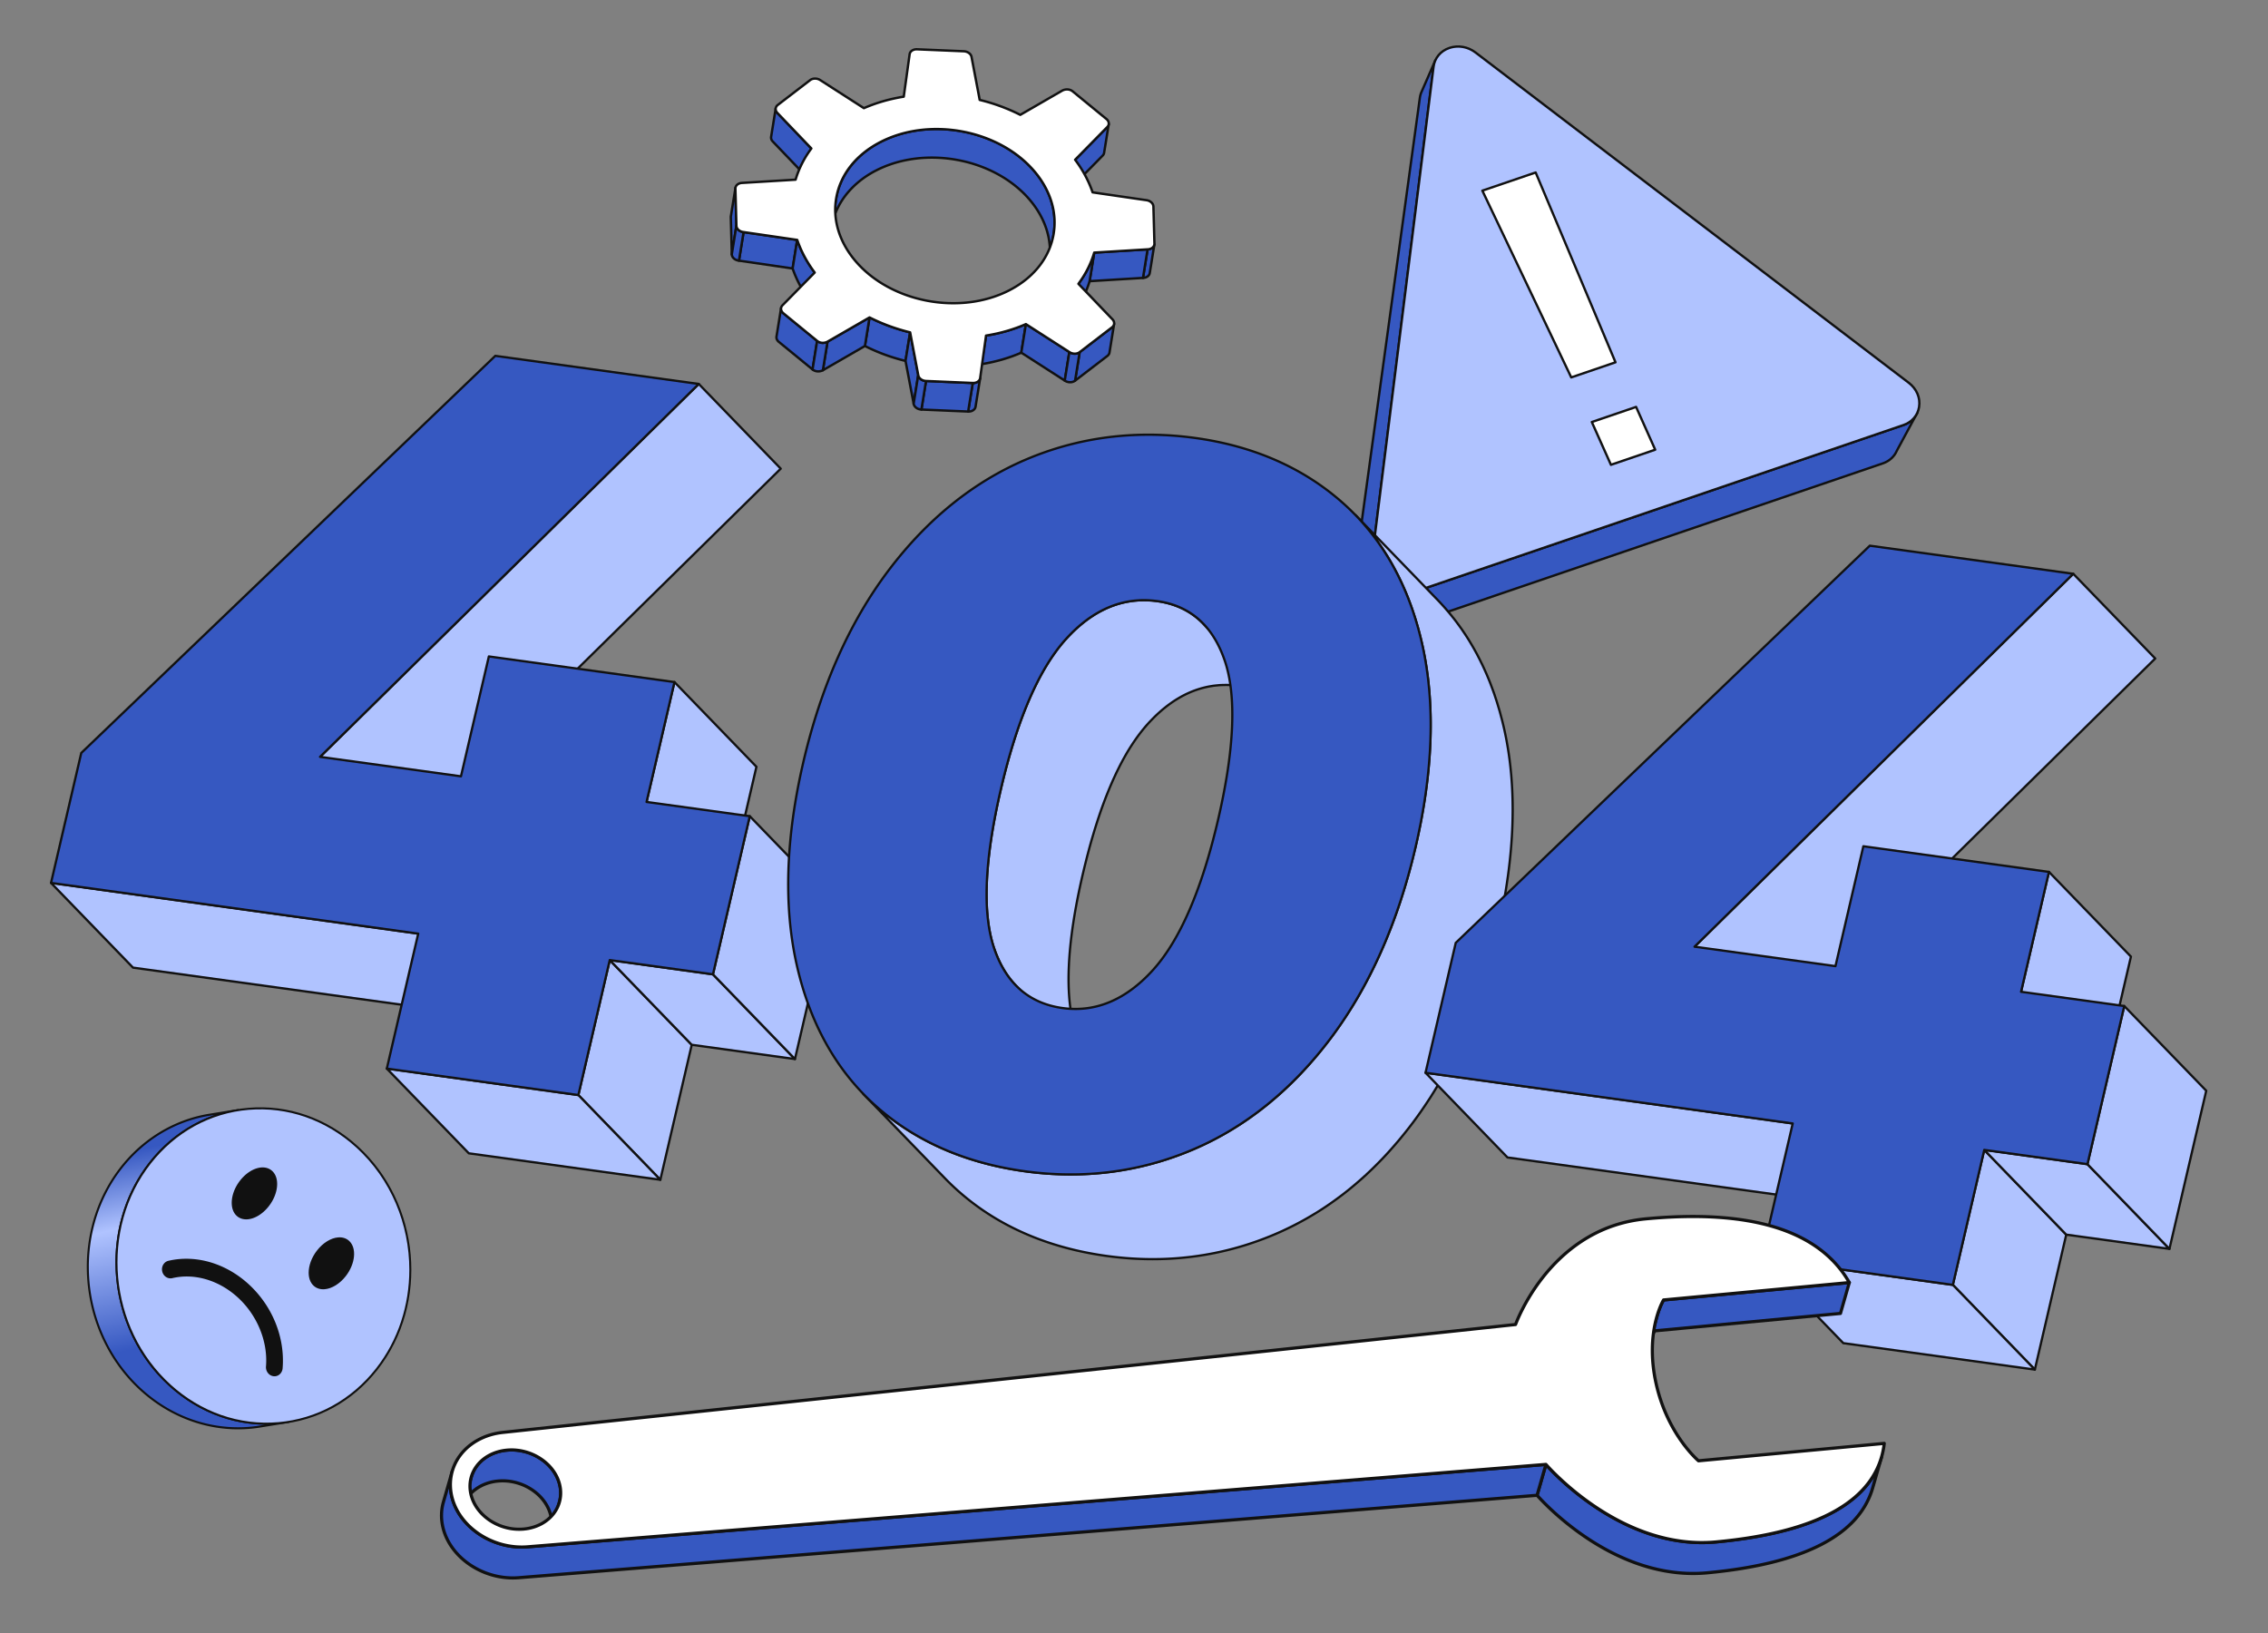 <svg xmlns="http://www.w3.org/2000/svg" viewBox="0 0 3000 2160" width="3000" height="2160"><rect x="0" y="0" width="3000" height="2160" fill="#808080" stroke="none"/><g transform="translate(1784.4 60.0) rotate(0.0 378 390.0) scale(3.063 3.064)"><svg width="246.816" height="254.591" viewBox="0 0 246.816 254.591"><g><g><path fill="#3658C1" d="M.58 241.39c-1.017 8.112 7.784 14.818 15.843 12.069l214.068-72.992c2.959-1.01 5.004-3.017 6.055-5.418l8.941-16.559c-1.051 2.401-3.096 4.409-6.055 5.418L25.365 236.9c-8.06 2.75-16.863-3.957-15.844-12.07L36.512 9.268a9.83 9.83 0 0 1 .744-2.735L31.319 20.09a9.83 9.83 0 0 0-.744 2.735L.58 241.389z"/><path fill="#111" d="M12.615 254.59c-2.893 0-5.77-1.019-8.157-2.963-3.22-2.623-4.855-6.473-4.375-10.304v-.006L30.075 22.753c.121-.984.382-1.95.782-2.864l5.94-13.557a.504.504 0 0 1 .657-.259c.253.11.368.406.259.659v.003a9.37 9.37 0 0 0-.707 2.594l-26.99 215.564c-.437 3.486 1.062 7 4.015 9.401 3.22 2.623 7.399 3.42 11.173 2.131l214.068-72.991c2.142-.73 3.889-2.062 5.038-3.817l.735-1.363a.505.505 0 0 1 .66-.213.499.499 0 0 1 .239.65c-.221.506-.48.987-.776 1.444l-8.18 15.153c-1.152 2.637-3.406 4.656-6.333 5.654L16.587 253.93a12.282 12.282 0 0 1-3.972.658zM1.074 241.451c-.437 3.486 1.063 7 4.015 9.402 3.22 2.622 7.397 3.422 11.174 2.13l214.067-72.988c2.657-.906 4.702-2.732 5.756-5.145l6.469-11.987a11.272 11.272 0 0 1-2.965 1.519L25.523 237.374c-4.105 1.398-8.637.538-12.127-2.303-3.22-2.623-4.854-6.474-4.374-10.304L35.765 11.175l-3.992 9.113a9.37 9.37 0 0 0-.707 2.594L1.074 241.452z"/></g><g><path fill="#B0C3FF" d="M9.519 224.83 36.509 9.268c.506-4.055 3.278-6.942 6.802-8.144 3.527-1.202 7.804-.72 11.325 1.961l187.077 142.573c7.043 5.363 5.77 15.504-2.283 18.25L25.362 236.897c-8.057 2.752-16.86-3.954-15.843-12.067z"/><path fill="#111" d="M21.556 238.033c-2.892 0-5.77-1.018-8.157-2.962-3.22-2.623-4.854-6.474-4.375-10.304L36.015 9.205c.5-4.003 3.168-7.201 7.138-8.556 3.943-1.343 8.352-.58 11.79 2.04L242.02 145.26c3.588 2.732 5.328 6.824 4.66 10.948-.621 3.82-3.27 6.874-7.084 8.176L25.53 237.375c-1.302.44-2.64.658-3.973.658zM47.096 1c-1.223 0-2.447.196-3.621.598-3.6 1.228-6.018 4.118-6.469 7.73l-26.99 215.565c-.437 3.486 1.062 7 4.015 9.401 3.22 2.623 7.396 3.423 11.173 2.131l214.068-72.989c3.458-1.179 5.856-3.942 6.416-7.388.61-3.753-.988-7.488-4.277-9.99L54.335 3.485C52.192 1.85 49.64 1 47.096 1zM9.52 224.83h.008-.008z"/></g><g><g><path fill="#FFF" d="m80.602 54.873 34.484 81.945-19.118 6.52-38.38-80.617 23.014-7.848z"/><path fill="#111" d="M95.968 143.838a.499.499 0 0 1-.45-.285l-38.38-80.616a.505.505 0 0 1-.009-.408.494.494 0 0 1 .299-.28l23.013-7.844c.247-.084.52.04.623.278l34.484 81.945a.497.497 0 0 1-.301.667l-19.118 6.52a.604.604 0 0 1-.16.023zM58.281 63.015l37.949 79.707 18.19-6.2L80.326 55.5 58.28 63.015z"/></g><g><path fill="#FFF" d="m123.976 156.086 8.255 18.466-19.118 6.52-8.255-18.467 19.118-6.52z"/><path fill="#111" d="M113.113 181.572a.502.502 0 0 1-.457-.297l-8.255-18.465a.51.51 0 0 1-.003-.406.51.51 0 0 1 .299-.273l19.118-6.52a.504.504 0 0 1 .617.27l8.255 18.466a.51.51 0 0 1 .003.406.51.51 0 0 1-.299.273l-19.117 6.52a.522.522 0 0 1-.161.026zm-7.574-18.67 7.844 17.548 18.167-6.195-7.844-17.548-18.167 6.195z"/></g></g></g></svg></g><g transform="translate(982.8 40.8) rotate(-33.372 264.0 264.0) scale(1.576 1.574)"><svg width="335.074" height="335.436" viewBox="0 0 335.074 335.436"><path d="m330.447 171.334-37.403 8.036-16.419 17.921 37.403-8.036c1.047-.173 1.906-.644 2.524-1.319l16.419-17.921c-.619.675-1.477 1.145-2.524 1.319z" fill="#3658c1"/><path d="M276.624 198.291a1.002 1.002 0 0 1-.738-1.676l16.419-17.921a.994.994 0 0 1 .527-.302l37.403-8.036.046-.009c.79-.131 1.463-.478 1.947-1.004l.004-.004a1 1 0 0 1 1.475 1.351l-16.419 17.921c-.789.862-1.861 1.425-3.098 1.63l-37.357 8.027a.984.984 0 0 1-.209.023zm16.941-18.011-14.085 15.374 34.338-7.377c.838-.14 1.513-.489 1.997-1.017l13.415-14.642z" fill="#111"/><path d="M106.016 9.123c-.39-1.707.002-3.235.951-4.27l-16.42 17.922c-.948 1.035-1.34 2.562-.951 4.27l7.373 40.408 16.419-17.92z" fill="#3658c1"/><path d="M96.97 68.453a1 1 0 0 1-.984-.82l-7.373-40.408c-.441-1.927-.008-3.811 1.197-5.125l16.419-17.921a1 1 0 1 1 1.475 1.351c-.755.823-1.014 2.052-.713 3.371l.009.043 7.373 40.409c.056.308-.035.624-.246.855l-16.419 17.92c-.193.21-.462.325-.738.325zm7.939-59.874L91.285 23.45c-.754.823-1.014 2.052-.713 3.372l7.021 38.471 14.724-16.07-7.28-39.899a6.83 6.83 0 0 1-.128-.745z" fill="#111"/><path d="m243.966 221.253-16.419 17.921c11.982-13.078 17.924-31.745 15.117-53.296-5.882-45.165-47.965-85.894-93.993-90.969-24.065-2.653-44.445 4.965-57.573 19.295l16.419-17.921c13.129-14.33 33.508-21.948 57.573-19.295 46.028 5.075 88.111 45.803 93.993 90.969 2.807 21.551-3.135 40.218-15.117 53.296" fill="#3658c1"/><path d="M227.547 240.174a1 1 0 0 1-.737-1.676c12.252-13.373 17.53-32.014 14.863-52.491-5.817-44.664-47.586-85.085-93.111-90.104-22.705-2.503-43.383 4.413-56.726 18.977a1 1 0 0 1-1.475-1.351l16.419-17.921c13.778-15.038 35.07-22.188 58.42-19.613 46.385 5.114 88.946 46.311 94.875 91.834 2.745 21.072-2.714 40.285-15.372 54.101l-16.419 17.921a.998.998 0 0 1-.737.323zM139.513 93.399c3.044 0 6.137.17 9.268.516 46.385 5.114 88.946 46.311 94.875 91.833 1.989 15.273-.332 29.57-6.579 41.543l6.151-6.714.737.676-.737-.676c12.251-13.373 17.53-32.014 14.863-52.491-5.817-44.664-47.586-85.085-93.111-90.104-22.708-2.503-43.384 4.413-56.726 18.977l-6.219 6.788c10.588-6.757 23.505-10.348 37.478-10.348z" fill="#111"/><path d="m309.469 275.485-16.419 17.921c-.967 1.056-2.445 1.52-4.031 1.346-.983-.108-2.007-.462-2.976-1.074l16.419-17.921c.97.611 1.994.965 2.976 1.074 1.587.174 3.064-.29 4.031-1.346" fill="#3658c1"/><path d="M289.666 295.787c-.249 0-.5-.014-.755-.042-1.159-.127-2.335-.55-3.4-1.221a1 1 0 0 1-.204-1.521l16.419-17.921a1.001 1.001 0 0 1 1.271-.17c.81.511 1.692.831 2.553.926 1.293.142 2.453-.232 3.182-1.026l.001-.001a1 1 0 0 1 1.475 1.351l-.004.005-16.415 17.916c-1.012 1.102-2.486 1.704-4.123 1.704zm-2-2.4a5.72 5.72 0 0 0 1.463.371c1.294.142 2.455-.231 3.184-1.027l13.62-14.865a6.93 6.93 0 0 1-.604-.04 7.89 7.89 0 0 1-2.666-.807z" fill="#111"/><path d="m302.462 275.757-16.418 17.921-38.899-22.374 16.419-17.921z" fill="#3658c1"/><path d="M286.043 294.678a.995.995 0 0 1-.498-.133l-38.898-22.374a1.002 1.002 0 0 1-.239-1.543l16.419-17.921a1 1 0 0 1 1.236-.191l38.898 22.374a1.002 1.002 0 0 1 .239 1.543l-16.419 17.921a1 1 0 0 1-.738.324zm-37.317-23.619 37.122 21.352 15.034-16.41-37.122-21.352z" fill="#111"/><path d="M25.629 59.954a3.987 3.987 0 0 0-.459.608L8.747 87.048l16.419-17.921 16.423-26.486a3.97 3.97 0 0 1 .459-.608z" fill="#3658c1"/><path d="M8.747 88.048a1 1 0 0 1-.849-1.527L24.32 60.035c.165-.268.357-.523.571-.756l16.414-17.915.005-.006.001-.001a1 1 0 1 1 1.474 1.352l-.004.005c-.126.138-.24.29-.341.452L26.016 69.654a.965.965 0 0 1-.113.148L9.484 87.724a.998.998 0 0 1-.737.324zm26.567-37.184-8.948 9.766v.001a3.018 3.018 0 0 0-.344.455L15.228 78.494l9.137-9.973zm-9.685 9.09h.01z" fill="#111"/><path d="m263.564 253.383-16.419 17.921c-7.421 6.236-15.996 11.155-25.473 14.6l16.419-17.921c9.477-3.445 18.052-8.364 25.473-14.6" fill="#3658c1"/><path d="M221.673 286.904a1 1 0 0 1-.738-1.676l16.418-17.921a1 1 0 0 1 .396-.264c9.36-3.403 17.829-8.257 25.172-14.427a1 1 0 0 1 1.38 1.441l-16.419 17.921a1 1 0 0 1-.094.09c-7.521 6.32-16.193 11.291-25.774 14.774a.946.946 0 0 1-.341.062zm16.99-18.065-13.344 14.565c7.768-3.26 14.861-7.562 21.132-12.824l9.418-10.279c-5.318 3.432-11.075 6.29-17.206 8.538z" fill="#111"/><path d="M61.259 107.186 44.84 125.107 10.844 94.805l16.419-17.921z" fill="#3658c1"/><path d="M44.84 126.107a.999.999 0 0 1-.665-.253L10.179 95.551a.997.997 0 0 1-.072-1.422l16.419-17.921a1 1 0 0 1 1.403-.071l33.996 30.302a.997.997 0 0 1 .072 1.422l-16.419 17.921a.997.997 0 0 1-.738.325zM12.266 94.733l32.503 28.972 15.068-16.446-32.503-28.972z" fill="#111"/><path d="M27.263 76.884 10.844 94.805c-2.576-2.13-3.497-5.512-2.097-7.757l16.419-17.921c-1.4 2.245-.479 5.627 2.097 7.757" fill="#3658c1"/><path d="M10.844 95.805a.995.995 0 0 1-.637-.229c-2.993-2.474-3.985-6.368-2.308-9.056a.986.986 0 0 1 .111-.146l16.419-17.921a1 1 0 0 1 1.585 1.204c-1.13 1.812-.302 4.648 1.886 6.457a1.003 1.003 0 0 1 .1 1.447L11.581 95.48a.995.995 0 0 1-.737.325zm-1.293-8.154c-.941 1.606-.395 3.972 1.24 5.731l15.063-16.441c-1.298-1.344-2.09-2.976-2.296-4.579z" fill="#111"/><path d="m58.44 138.167-16.419 17.921c-.651-10.776.288-21.212 2.819-30.98l16.419-17.921c-2.531 9.767-3.47 20.204-2.819 30.98" fill="#3658c1"/><path d="M42.02 157.087a1 1 0 0 1-.998-.939c-.659-10.92.299-21.448 2.85-31.291a1 1 0 0 1 .231-.425l16.419-17.921a1 1 0 0 1 1.706.926c-2.498 9.64-3.436 19.959-2.789 30.669.016.271-.078.536-.261.736l-16.419 17.921c-.194.21-.463.324-.739.324zm3.726-31.488c-2.268 8.854-3.223 18.277-2.845 28.048l14.516-15.844c-.532-9.392.135-18.491 1.985-27.109z" fill="#111"/><path d="m182.671 271.982-16.419 17.921c-11.162-1.948-22.357-5.438-33.239-10.37l16.419-17.921c10.882 4.932 22.077 8.422 33.239 10.37" fill="#3658c1"/><path d="M166.253 290.903a1 1 0 0 1-.172-.015c-11.262-1.966-22.526-5.48-33.48-10.444a.998.998 0 0 1-.325-1.586l16.419-17.921a.999.999 0 0 1 1.15-.235c10.8 4.895 21.902 8.359 32.998 10.296a1.001 1.001 0 0 1 .566 1.661L166.99 290.58c-.191.207-.46.323-.737.323zm-31.566-11.716c10.227 4.52 20.714 7.76 31.199 9.636l14.824-16.181c-10.439-1.974-20.865-5.273-31.03-9.821z" fill="#111"/><path d="m241.563 314.051-34.14 2.449-16.419 17.921 34.14-2.449c1.236-.091 2.256-.591 2.966-1.366l16.419-17.921c-.711.776-1.73 1.275-2.966 1.366z" fill="#3658c1"/><path d="M191.004 335.422a1 1 0 0 1-.737-1.676l16.418-17.921a1 1 0 0 1 .666-.322l34.14-2.449c.942-.07 1.736-.429 2.296-1.04l.004-.004a1 1 0 0 1 1.475 1.351l-.004.005-16.415 17.917c-.912.996-2.167 1.579-3.629 1.687l-34.142 2.449a.885.885 0 0 1-.072.003zm16.887-17.953-14.453 15.775 31.633-2.27c.942-.07 1.738-.43 2.3-1.043l13.591-14.835zm33.672-3.418h.01z" fill="#111"/><path d="m200.232 311.668-16.419 17.921-17.56-39.686 16.418-17.921z" fill="#3658c1"/><path d="M183.813 330.589a1.001 1.001 0 0 1-.915-.595l-17.561-39.686a1 1 0 0 1 .177-1.08l16.419-17.921a1 1 0 0 1 1.652.271l17.56 39.686a1 1 0 0 1-.177 1.08l-16.418 17.921a.999.999 0 0 1-.737.324zm-16.381-40.493 16.677 37.689 14.943-16.311-16.677-37.689z" fill="#111"/><path d="m207.423 316.501-16.419 17.921a5.662 5.662 0 0 1-1.049-.021c-2.569-.283-5.106-2.225-6.142-4.812l16.419-17.921c1.036 2.587 3.573 4.528 6.142 4.812.35.038.701.046 1.049.021" fill="#3658c1"/><path d="M190.599 335.436c-.249 0-.501-.014-.753-.042-2.948-.325-5.81-2.559-6.961-5.434a.998.998 0 0 1 .191-1.047l16.418-17.921a1.002 1.002 0 0 1 1.666.304c.889 2.219 3.078 3.942 5.324 4.19.294.032.584.039.866.018a1 1 0 0 1 .81 1.673l-16.419 17.921c-.172.188-.41.303-.664.322a7.53 7.53 0 0 1-.478.016zm-5.601-5.66c1.008 1.945 3.014 3.404 5.067 3.631.164.018.326.028.486.029l14.777-16.129c-2.123-.523-4.108-1.99-5.326-3.908z" fill="#111"/><path d="m97.716 224.25-16.419 17.921c-8.382-9.003-15.64-18.846-21.571-29.24l16.419-17.921c5.93 10.394 13.189 20.237 21.571 29.24" fill="#3658c1"/><path d="M81.297 243.171a.997.997 0 0 1-.732-.319c-8.43-9.054-15.733-18.955-21.707-29.426a1.001 1.001 0 0 1 .131-1.171l16.419-17.921a1.002 1.002 0 0 1 1.606.18c5.897 10.337 13.109 20.112 21.434 29.054a1 1 0 0 1 .005 1.357l-16.419 17.921a.997.997 0 0 1-.733.324l-.004.001zm-20.339-30.103c5.654 9.799 12.489 19.085 20.336 27.627l15.063-16.441c-7.848-8.526-14.703-17.789-20.396-27.562z" fill="#111"/><path d="m76.145 195.01-16.419 17.921-40.665-2.412 16.418-17.921z" fill="#3658c1"/><path d="M59.726 213.931c-.02 0-.039 0-.059-.002l-40.666-2.412a1 1 0 0 1-.678-1.674l16.419-17.921a.987.987 0 0 1 .797-.323l40.666 2.412a1 1 0 0 1 .678 1.674l-16.419 17.921a.999.999 0 0 1-.738.325zm-38.509-4.286 38.094 2.26 14.678-16.021-38.093-2.26z" fill="#111"/><path d="M17.689 152.271c-.573-1.873-.208-3.618.842-4.764L2.113 165.428c-1.05 1.147-1.415 2.891-.842 4.764l10.911 34.995 16.419-17.92z" fill="#3658c1"/><path d="M12.181 206.187a1.004 1.004 0 0 1-.955-.702L.316 170.49c-.658-2.152-.262-4.295 1.059-5.738l16.419-17.921a1 1 0 1 1 1.475 1.351l-.003.003c-.835.914-1.068 2.33-.622 3.789l10.91 34.994a1 1 0 0 1-.217.973l-16.419 17.92a.995.995 0 0 1-.737.326zm4.279-54.938L2.85 166.104c-.838.915-1.071 2.334-.623 3.796l10.392 33.33 14.856-16.214-10.739-34.447-.001-.005a6.94 6.94 0 0 1-.275-1.315z" fill="#111"/><path d="M35.479 192.598 19.06 210.519c-3.329-.34-6.009-2.549-6.88-5.331l16.42-17.921c.87 2.782 3.551 4.992 6.879 5.331" fill="#3658c1"/><path d="M19.06 211.519a1.16 1.16 0 0 1-.102-.005c-3.612-.369-6.719-2.791-7.732-6.028a1 1 0 0 1 .217-.974l16.419-17.921a1.002 1.002 0 0 1 1.692.376c.777 2.484 3.199 4.347 6.027 4.635a1 1 0 0 1 .636 1.67l-16.419 17.921a.996.996 0 0 1-.738.326zm-5.732-6.103c.877 2.079 2.931 3.636 5.348 4.043l14.876-16.237c-2.25-.693-4.156-2.196-5.252-4.147z" fill="#111"/><path d="m125.661 288.753-16.419 17.921c-.972 1.061-2.444 1.513-4.013 1.34-1.138-.125-2.328-.58-3.415-1.368l16.419-17.921c1.087.788 2.277 1.243 3.415 1.368 1.569.173 3.04-.279 4.013-1.34" fill="#3658c1"/><path d="M105.872 309.05c-.248 0-.499-.014-.752-.042-1.351-.149-2.697-.686-3.893-1.553a1 1 0 0 1-.15-1.485l16.419-17.921a1 1 0 0 1 1.324-.134c.915.664 1.93 1.073 2.937 1.184 1.284.141 2.437-.229 3.162-1.018l.004-.004a1 1 0 1 1 1.475 1.351c-.373.407 0 0-.001.001l-16.418 17.92c-1.007 1.1-2.476 1.701-4.107 1.701zm-2.501-2.623a5.855 5.855 0 0 0 1.967.594c1.286.142 2.441-.231 3.166-1.022l13.625-14.871a7.01 7.01 0 0 1-.591-.04 7.99 7.99 0 0 1-3.14-1.062z" fill="#111"/><path d="m83.68 257.992-16.419 17.921 14.036-33.742 16.419-17.921z" fill="#3658c1"/><path d="M67.26 276.913a1 1 0 0 1-.922-1.384l14.036-33.742c.045-.107.108-.206.186-.292l16.419-17.921a.999.999 0 0 1 1.66 1.06l-14.036 33.742a1.029 1.029 0 0 1-.186.292l-16.419 17.921a.999.999 0 0 1-.738.324zm14.893-34.196-11.781 28.319 12.451-13.59 11.781-28.319zm1.527 15.275h.01z" fill="#111"/><path d="m118.233 288.725-16.419 17.921-31.834-23.01 16.419-17.921z" fill="#3658c1"/><path d="M101.814 307.646a.997.997 0 0 1-.585-.189l-31.834-23.01a1 1 0 0 1-.151-1.486l16.419-17.921a1 1 0 0 1 1.323-.135l31.834 23.01a1 1 0 0 1 .151 1.486l-16.419 17.921a1.004 1.004 0 0 1-.738.324zm-30.338-24.163 30.202 21.831 15.059-16.436-30.202-21.831z" fill="#111"/><path d="M86.399 265.715 69.98 283.636c-2.7-1.959-3.889-5.309-2.719-7.723l16.419-17.921c-1.17 2.414.019 5.764 2.719 7.723" fill="#3658c1"/><path d="M69.979 284.636a.994.994 0 0 1-.587-.191c-3.112-2.257-4.415-6.113-3.032-8.968a.997.997 0 0 1 .163-.24l16.419-17.921a1 1 0 0 1 1.637 1.111c-.951 1.963.106 4.808 2.406 6.477a1 1 0 0 1 .15 1.485L70.716 284.31a.993.993 0 0 1-.737.326zm-1.875-8.163c-.758 1.747.005 4.134 1.779 5.789l15.067-16.445c-1.47-1.361-2.398-3.106-2.65-4.838z" fill="#111"/><path d="M333.794 165.264c.931 2.973-.524 5.602-3.347 6.069l-37.403 8.036c.672 10.778-.288 21.211-2.798 30.982l33.993 30.281c2.579 2.15 3.476 5.51 2.078 7.775l-16.402 26.489c-.915 1.467-2.622 2.137-4.476 1.933-.983-.108-2.007-.462-2.976-1.074l-38.898-22.374c-7.421 6.236-15.996 11.155-25.473 14.6l7.395 40.41c.681 2.987-1.025 5.444-3.923 5.658l-34.14 2.449a5.662 5.662 0 0 1-1.049-.021c-2.569-.283-5.106-2.225-6.142-4.812l-17.56-39.686c-11.162-1.948-22.357-5.438-33.239-10.37l-23.559 26.889c-.962 1.241-2.537 1.778-4.225 1.592-1.138-.125-2.328-.58-3.415-1.368l-31.834-23.01c-2.7-1.959-3.889-5.309-2.719-7.723l14.036-33.742c-8.382-9.003-15.64-18.846-21.571-29.24l-40.666-2.412c-3.329-.34-6.009-2.549-6.88-5.331L17.69 152.269c-.909-2.971.543-5.62 3.347-6.07l37.403-8.035c-.651-10.776.288-21.212 2.819-30.98l-33.996-30.3c-2.576-2.13-3.497-5.512-2.097-7.757l16.423-26.486c.914-1.482 2.614-2.149 4.47-1.944.981.108 2.006.46 2.98 1.064l38.88 22.393c7.418-6.256 15.993-11.175 25.471-14.621l-7.374-40.409c-.682-2.987 1.028-5.423 3.926-5.637l34.116-2.472a5.751 5.751 0 0 1 1.049.02c2.573.284 5.125 2.23 6.145 4.833l17.558 39.665c11.162 1.948 22.36 5.459 33.239 10.37l23.559-26.889c.958-1.236 2.525-1.767 4.206-1.582 1.145.126 2.343.585 3.437 1.378l31.853 22.991c2.7 1.958 3.891 5.33 2.719 7.723L253.79 93.287c8.358 8.98 15.619 18.844 21.549 29.238l40.663 2.392c3.35.342 6.03 2.551 6.901 5.333zm-147.401 75.284c46.028 5.075 78.573-27.426 72.691-72.591s-47.965-85.894-93.993-90.969S86.518 104.414 92.4 149.58c5.882 45.164 47.965 85.893 93.993 90.968" fill="#FFF"/><path d="M207.019 317.515a6.86 6.86 0 0 1-.754-.042c-2.947-.325-5.81-2.559-6.961-5.434l-17.331-39.165c-10.855-1.941-21.706-5.319-32.276-10.046l-23.071 26.332c-1.114 1.44-2.98 2.159-5.087 1.927-1.351-.149-2.697-.686-3.892-1.553l-31.833-23.009c-3.114-2.259-4.417-6.114-3.033-8.969l13.766-33.097c-8.119-8.79-15.18-18.367-21-28.483l-40.126-2.38c-3.654-.372-6.762-2.795-7.775-6.031l-10.911-34.996c-.556-1.817-.378-3.591.5-5 .791-1.269 2.085-2.105 3.644-2.355l36.515-7.846c-.548-10.395.375-20.427 2.747-29.841L26.598 77.631c-2.965-2.45-3.957-6.344-2.28-9.032L40.74 42.115c1.088-1.764 3.12-2.667 5.429-2.411 1.152.127 2.327.544 3.397 1.208L87.814 62.94c7.17-5.942 15.386-10.666 24.442-14.053l-7.223-39.582c-.397-1.734-.094-3.425.863-4.719.907-1.228 2.318-1.972 3.973-2.094L143.986.02c.403-.03.818-.022 1.231.024 2.97.327 5.835 2.573 6.966 5.462l17.326 39.138c10.786 1.929 21.638 5.308 32.275 10.047l23.073-26.333c1.107-1.432 2.969-2.149 5.067-1.917 1.358.15 2.711.69 3.915 1.563l31.851 22.99c3.125 2.267 4.427 6.124 3.032 8.973L254.96 93.081c8.09 8.762 15.144 18.338 20.978 28.48l40.123 2.36c3.668.373 6.784 2.796 7.797 6.033l10.893 35.015c.562 1.798.396 3.56-.467 4.963-.788 1.28-2.092 2.129-3.672 2.39l-36.519 7.847c.562 10.313-.355 20.345-2.728 29.842l33.54 29.878c2.943 2.453 3.927 6.351 2.265 9.047l-16.403 26.49c-1.097 1.759-3.13 2.655-5.436 2.401-1.16-.128-2.335-.55-3.4-1.222l-38.26-22.006c-7.187 5.935-15.402 10.651-24.443 14.034l7.244 39.583c.398 1.741.092 3.44-.87 4.741-.908 1.229-2.316 1.972-3.964 2.094l-34.142 2.449a7.55 7.55 0 0 1-.477.015zm-57.586-56.903c.139 0 .28.029.413.089 10.8 4.895 21.902 8.359 32.998 10.296a1 1 0 0 1 .743.581l17.56 39.686c.903 2.252 3.092 3.975 5.337 4.222.294.032.584.039.866.018l34.141-2.449c1.056-.078 1.945-.535 2.501-1.287.61-.825.794-1.944.519-3.15l-7.404-40.453c-.087-.48.184-.953.642-1.12 9.36-3.403 17.829-8.257 25.172-14.427a1 1 0 0 1 1.142-.101l38.898 22.374c.845.531 1.727.852 2.587.947 1.521.168 2.84-.381 3.519-1.469l16.4-26.486c1.124-1.822.303-4.669-1.869-6.48L289.58 211.1a1.001 1.001 0 0 1-.304-.995c2.5-9.731 3.431-20.05 2.769-30.671a1 1 0 0 1 .788-1.04l37.403-8.036c1.062-.177 1.855-.684 2.342-1.474.555-.903.648-2.081.261-3.319l-.001-.001-10.892-35.014c-.776-2.482-3.207-4.346-6.047-4.635l-40.62-2.388a.999.999 0 0 1-.81-.503c-5.914-10.365-13.118-20.14-21.413-29.052a.999.999 0 0 1-.191-1.065l14.034-33.763c.983-2.012-.075-4.855-2.383-6.53l-31.851-22.99c-.924-.671-1.947-1.083-2.96-1.195-1.392-.152-2.597.284-3.306 1.2l-23.598 26.935a.999.999 0 0 1-1.164.252c-10.873-4.908-21.975-8.372-32.999-10.296a.998.998 0 0 1-.742-.58L150.337 6.273c-.888-2.265-3.077-3.994-5.34-4.243a4.745 4.745 0 0 0-.866-.017l-34.117 2.472c-1.062.079-1.954.536-2.51 1.288-.605.818-.787 1.929-.513 3.129l7.382 40.451a.999.999 0 0 1-.642 1.119c-9.376 3.409-17.844 8.27-25.167 14.446-.322.271-.78.312-1.144.102L48.54 42.627c-.846-.523-1.733-.842-2.591-.936-1.548-.171-2.825.367-3.509 1.476L26.016 69.655c-1.132 1.814-.303 4.65 1.884 6.459l34.024 30.326a1 1 0 0 1 .303.997c-2.498 9.64-3.436 19.959-2.789 30.669a1 1 0 0 1-.788 1.038l-37.403 8.035c-1.045.169-1.827.666-2.314 1.448-.568.91-.669 2.101-.286 3.352l10.909 34.99c.777 2.483 3.199 4.346 6.027 4.634l40.624 2.409c.337.02.642.209.809.503 5.897 10.337 13.109 20.112 21.434 29.054a.999.999 0 0 1 .191 1.065l-14.036 33.742c-.975 2.015.083 4.86 2.383 6.529l31.833 23.009c.916.665 1.932 1.074 2.939 1.185 1.4.154 2.61-.288 3.325-1.211l23.597-26.936a.995.995 0 0 1 .751-.34zm46.385-18.537a87.11 87.11 0 0 1-9.534-.533c-46.385-5.114-88.947-46.31-94.875-91.833-2.852-21.9 3.09-41.623 16.731-55.535 13.963-14.24 34.227-20.696 57.061-18.179 46.385 5.114 88.946 46.311 94.875 91.834 2.852 21.899-3.09 41.622-16.731 55.535-11.987 12.223-28.616 18.711-47.527 18.711zM155.674 77.462c-18.375 0-34.505 6.279-46.107 18.112-13.202 13.465-18.947 32.599-16.176 53.877 5.817 44.664 47.587 85.084 93.111 90.104 22.214 2.449 41.89-3.799 55.414-17.592 13.203-13.465 18.947-32.599 16.176-53.876-5.817-44.664-47.586-85.085-93.111-90.104a84.71 84.71 0 0 0-9.307-.521z" fill="#111"/></svg></g><g transform="translate(542.4 1462.8) rotate(90.0 -213.0 214.8) scale(-1.347 1.346)"><svg width="316.205" height="319.075" viewBox="0 0 316.205 319.075"><linearGradient id="a" gradientTransform="matrix(.978 .208 -.208 .978 1261.002 898.54)" gradientUnits="userSpaceOnUse" x1="-1388.059" x2="-1076.654" y1="-425.277" y2="-425.277"><stop offset=".325" stop-color="#3658c1"/><stop offset=".706" stop-color="#b0c3ff"/><stop offset=".938" stop-color="#3658c1"/></linearGradient><path d="m313.484 170.21-4.538 28.149c-5.293 32.83-22.765 63.863-51.916 86.722-64.712 50.745-162.478 41.979-218.368-19.58-30.724-33.84-42.4-76.584-35.941-116.646l4.538-28.149C.8 160.769 12.476 203.513 43.2 237.353c55.89 61.559 153.657 70.325 218.368 19.58 29.151-22.86 46.623-53.892 51.916-86.723" fill="url(#a)"/><path d="M159.527 319.005c-44.943 0-89.996-18.014-121.605-52.83C8.169 233.405-5.02 190.586 1.733 148.697l4.539-28.149a1 1 0 0 1 1.974.318c-6.657 41.285 6.353 83.498 35.693 115.815 55.457 61.081 152.808 69.814 217.012 19.465 27.794-21.796 46.097-52.355 51.54-86.055l.006-.04a1 1 0 0 1 1.974.318l-4.539 28.149c-5.516 34.214-24.085 65.235-52.286 87.351-28.41 22.279-63.232 33.136-98.119 33.136zM4.549 143.794l-.842 5.221c-6.656 41.285 6.354 83.498 35.694 115.815 55.455 61.08 152.808 69.814 217.011 19.465 27.805-21.803 46.11-52.379 51.546-86.095l.857-5.318c-8.69 25.191-24.765 47.69-46.63 64.837-65.012 50.979-163.58 42.146-219.727-19.694-24.254-26.715-37.502-60.106-37.909-94.231z" fill="#111"/><path d="M277.552 53.581c55.89 61.559 48.738 152.599-15.984 203.352-64.711 50.745-162.478 41.979-218.368-19.58C-12.699 175.784-5.547 84.744 59.164 33.999c64.722-50.753 162.489-41.987 218.388 19.582z" fill="#b0c3ff"/><g fill="#111"><path d="M164.066 290.855c-44.943 0-89.997-18.014-121.606-52.829-27.436-30.218-40.73-68.323-37.438-107.293C8.264 92.37 27.273 57.736 58.547 33.212c65.017-50.984 163.594-42.149 219.745 19.696 27.43 30.212 40.722 68.31 37.429 107.277-3.242 38.367-22.255 73.005-53.535 97.535-28.411 22.279-63.234 33.135-98.12 33.135zM156.684 2.063c-34.459 0-68.842 10.719-96.902 32.723-30.833 24.178-49.573 58.312-52.767 96.115-3.246 38.411 9.867 75.978 36.925 105.78 55.457 61.081 152.808 69.814 217.012 19.465 30.839-24.183 49.582-58.323 52.777-96.129 3.245-38.407-9.865-75.968-36.917-105.764-31.224-34.391-75.737-52.19-120.128-52.19z"/><path d="M184.362 61.928c-6.658-7.334-21.612-5.798-33.391 3.439s-15.924 22.678-9.266 30.012 21.603 5.788 33.382-3.449c11.779-9.238 15.933-22.669 9.275-30.002"/><path d="M153.805 100.975c-5.233 0-9.832-1.611-12.84-4.924-2.568-2.829-3.734-6.581-3.373-10.851.602-7.117 5.372-14.826 12.762-20.621 12.165-9.539 27.754-11.031 34.749-3.324 2.565 2.826 3.731 6.574 3.371 10.839-.602 7.114-5.375 14.823-12.77 20.622-6.929 5.434-14.97 8.258-21.899 8.259zm18.447-42.699c-6.459 0-14.069 2.706-20.664 7.878-6.961 5.458-11.448 12.641-12.004 19.215-.312 3.702.677 6.931 2.861 9.337 6.303 6.941 20.669 5.341 32.024-3.564 6.966-5.462 11.456-12.646 12.011-19.216.312-3.697-.676-6.922-2.858-9.326-2.644-2.913-6.707-4.324-11.37-4.324zm80.762 79.267c-6.658-7.334-21.603-5.788-33.382 3.449s-15.933 22.668-9.275 30.001c6.658 7.334 21.603 5.788 33.382-3.449s15.933-22.667 9.275-30.001"/><path d="M222.456 176.59c-5.233 0-9.832-1.61-12.84-4.924-2.565-2.826-3.731-6.574-3.371-10.839.602-7.114 5.375-14.823 12.77-20.622 12.163-9.539 27.749-11.035 34.739-3.334 2.565 2.826 3.731 6.574 3.371 10.839-.602 7.114-5.375 14.823-12.77 20.622-6.929 5.433-14.97 8.258-21.899 8.258zm18.461-42.692c-6.458 0-14.069 2.707-20.668 7.882-6.966 5.462-11.456 12.646-12.011 19.216-.312 3.697.676 6.922 2.858 9.326 6.302 6.94 20.665 5.343 32.024-3.564 6.966-5.462 11.456-12.646 12.011-19.216.312-3.697-.676-6.922-2.858-9.326-2.64-2.909-6.698-4.318-11.356-4.318zm-98.826 27.05c-21.765-23.952-52.922-35.762-82.125-33.381-4.241.346-7.289 3.849-6.811 7.807.175 1.505.835 2.863 1.82 3.948 1.604 1.767 4.069 2.811 6.697 2.597 23.831-1.971 50.197 7.754 68.735 28.192l.03.033c17.791 19.596 23.916 44.126 18.986 65.076-.537 2.29.171 4.591 1.706 6.282a8.034 8.034 0 0 0 4.193 2.417c4.16.934 8.274-1.436 9.19-5.306 5.998-25.599-1.54-54.645-22.421-77.665"/><path d="M157.135 245.121c-.67 0-1.351-.073-2.032-.227-1.849-.418-3.479-1.359-4.714-2.721-1.803-1.985-2.528-4.67-1.94-7.182 5.094-21.642-1.917-45.632-18.752-64.175-17.457-19.245-43.47-29.923-67.943-27.9-2.836.235-5.649-.86-7.519-2.922-1.163-1.28-1.88-2.837-2.073-4.504-.254-2.099.352-4.171 1.706-5.83 1.444-1.769 3.638-2.895 6.018-3.089 30.498-2.491 61.508 10.113 82.946 33.705 20.435 22.526 28.903 51.896 22.654 78.565-.888 3.752-4.419 6.28-8.351 6.28zM67.693 140.672c23.218 0 47.06 10.692 63.454 28.767 17.309 19.063 24.493 43.728 19.249 66.01-.444 1.898.093 3.859 1.474 5.38.959 1.057 2.229 1.788 3.673 2.114 3.618.813 7.208-1.232 7.997-4.561 6.098-26.026-2.197-54.723-22.188-76.763-21.024-23.135-51.419-35.497-81.304-33.056-1.868.152-3.512.991-4.631 2.36a5.713 5.713 0 0 0-1.269 4.33c.146 1.253.688 2.426 1.567 3.395 1.456 1.605 3.652 2.455 5.875 2.273a74.735 74.735 0 0 1 6.103-.249z"/></g></svg></g><g transform="translate(66.0 469.2) rotate(0.0 1426.8 672.0) scale(1.991 1.991)"><svg width="1433.349" height="674.981" viewBox="0 0 1433.349 674.981"><path d="m431.079 19.418 54.465 56.281-251.598 247.734-54.465-56.282z" fill="#b0c3ff"/><path d="M233.946 324.183h-.009a.748.748 0 0 1-.53-.229l-54.465-56.281a.75.75 0 0 1 .013-1.056L430.553 18.883a.706.706 0 0 1 .536-.216c.2.002.391.085.53.229l54.465 56.281a.75.75 0 0 1-.013 1.056L234.472 323.967a.753.753 0 0 1-.526.216zm-53.409-57.019 53.421 55.203 250.53-246.681-53.422-55.203z" fill="#111"/><path d="m244.705 384.593 54.465 56.282-243.955-33.692L.75 350.901z" fill="#b0c3ff"/><path d="M299.171 441.625a.713.713 0 0 1-.103-.007L55.113 407.926a.756.756 0 0 1-.437-.221L.211 351.423a.752.752 0 0 1 .641-1.265l243.955 33.692c.166.023.32.101.437.221l54.465 56.281a.752.752 0 0 1-.538 1.273zm-243.597-35.15 241.546 33.359-52.774-54.533L2.8 351.942z" fill="#111"/><path d="m414.934 217.469 54.465 56.282-18.532 79.64-54.465-56.281z" fill="#b0c3ff"/><path d="M450.867 354.141c-.2 0-.396-.08-.539-.229l-54.465-56.281a.748.748 0 0 1-.191-.691l18.532-79.64a.75.75 0 0 1 1.269-.352l54.465 56.281a.748.748 0 0 1 .191.691l-18.532 79.641a.75.75 0 0 1-.73.58zm-53.642-57.259 53.224 54.999 18.127-77.902-53.224-54.998z" fill="#111"/><path d="m371.955 402.168 54.465 56.281-20.865 89.666-54.465-56.281z" fill="#b0c3ff"/><path d="M405.556 548.865c-.2 0-.396-.08-.539-.229l-54.465-56.281a.748.748 0 0 1-.191-.691l20.865-89.666a.75.75 0 0 1 1.269-.352l54.465 56.281a.748.748 0 0 1 .191.691l-20.865 89.666a.75.75 0 0 1-.73.581zm-53.643-57.26 53.224 54.998 20.46-87.927-53.224-54.998z" fill="#111"/><path d="m351.09 491.834 54.465 56.281-127.25-17.574-54.465-56.282z" fill="#b0c3ff"/><path d="M405.556 548.865a.713.713 0 0 1-.103-.007l-127.25-17.574a.756.756 0 0 1-.437-.221l-54.465-56.281a.752.752 0 0 1 .641-1.265l127.25 17.574c.166.023.32.101.437.221l54.465 56.281a.752.752 0 0 1-.538 1.272zm-126.892-19.032 124.841 17.241-52.774-54.533L225.89 475.3z" fill="#111"/><path d="m440.52 411.637 54.465 56.281-68.565-9.469-54.465-56.281z" fill="#b0c3ff"/><path d="M494.985 468.668a.713.713 0 0 1-.103-.007l-68.564-9.469a.756.756 0 0 1-.437-.221l-54.465-56.281a.752.752 0 0 1 .641-1.265l68.564 9.469c.166.023.32.101.437.221l54.465 56.281a.752.752 0 0 1-.538 1.272zm-68.206-10.927 66.155 9.136-52.774-54.533-66.155-9.136z" fill="#111"/><path d="m464.966 306.579 54.465 56.282-24.446 105.057-54.465-56.281z" fill="#b0c3ff"/><path d="M494.985 468.668c-.2 0-.396-.08-.539-.229l-54.465-56.281a.748.748 0 0 1-.191-.691l24.447-105.058a.75.75 0 0 1 1.269-.352l54.465 56.281a.748.748 0 0 1 .191.691l-24.447 105.058a.75.75 0 0 1-.73.581zm-53.642-57.259 53.224 54.998 24.042-103.319-53.224-54.998z" fill="#111"/><path d="m820.651 234.833-54.465-56.281c-7.926-8.19-18.08-13.14-30.465-14.851a67.353 67.353 0 0 0-4.325-.452c-.474-.035-.942-.037-1.414-.061a63.752 63.752 0 0 0-2.855-.104c-.562-.003-1.119.026-1.679.038-.846.018-1.694.032-2.534.085-.594.037-1.183.104-1.774.159-.797.074-1.595.147-2.386.253-.605.08-1.205.187-1.807.286-.768.127-1.536.256-2.299.413-.607.125-1.21.271-1.814.416-.748.179-1.495.365-2.238.573-.604.17-1.206.356-1.806.545a60.61 60.61 0 0 0-2.193.733 64.645 64.645 0 0 0-3.948 1.569c-.318.139-.642.253-.959.398-.284.13-.562.285-.845.419-.639.303-1.274.62-1.908.946-.614.316-1.226.638-1.836.976a69.16 69.16 0 0 0-1.883 1.087c-.341.203-.688.382-1.027.593-.297.183-.588.389-.884.578-.471.301-.941.609-1.41.923-.687.461-1.372.94-2.053 1.429-.459.33-.918.659-1.374 1.002-.214.161-.431.306-.645.47-.499.383-.992.799-1.488 1.198-.403.324-.807.638-1.208.973a90.21 90.21 0 0 0-2.501 2.176c-.263.236-.528.456-.79.697-.039.035-.078.067-.117.103a99.746 99.746 0 0 0-3.195 3.08c-.198.199-.392.416-.589.618a106.62 106.62 0 0 0-2.851 3.008 97.029 97.029 0 0 0-3.014 3.508c-.302.368-.602.749-.902 1.124-.39.487-.784.958-1.171 1.459-.262.339-.516.709-.776 1.055-.489.649-.975 1.31-1.458 1.981a124.607 124.607 0 0 0-3.08 4.481c-.24.366-.486.708-.725 1.08-.523.814-1.04 1.65-1.556 2.491-.066.107-.133.21-.198.318a151.764 151.764 0 0 0-2.659 4.559c-.175.311-.35.62-.524.934a167.558 167.558 0 0 0-2.249 4.18c-.08.154-.157.318-.237.473-.297.576-.587 1.176-.881 1.763a195.526 195.526 0 0 0-1.782 3.633c-.334.702-.664 1.42-.994 2.136a214.336 214.336 0 0 0-2.607 5.864 239.176 239.176 0 0 0-1.576 3.787c-.31.762-.621 1.518-.928 2.293-.132.335-.269.653-.401.991a277.427 277.427 0 0 0-1.558 4.107c-.123.33-.249.647-.371.978a301.392 301.392 0 0 0-2.268 6.386c-.209.607-.413 1.231-.619 1.845a328.303 328.303 0 0 0-2.332 7.186 362.762 362.762 0 0 0-1.543 5.072c-.2.674-.402 1.338-.601 2.019a413.762 413.762 0 0 0-2.043 7.252c-.089.326-.174.665-.262.992a438.189 438.189 0 0 0-1.714 6.568c-.207.815-.41 1.644-.614 2.468-.237.957-.479 1.897-.713 2.866a499.951 499.951 0 0 0-.992 4.187c-10.899 46.839-12.387 81.979-4.456 105.392l.191.559a87.712 87.712 0 0 0 1.114 3.035c.079.204.165.398.245.601.354.89.718 1.765 1.095 2.623.152.344.308.682.463 1.021.331.722.67 1.433 1.018 2.132.163.328.326.657.493.98.095.183.183.374.279.555.174.329.365.634.544.957.352.638.706 1.272 1.073 1.889.274.46.556.908.839 1.356.373.59.75 1.173 1.138 1.742.14.206.269.427.411.629.198.282.409.546.61.823.265.364.53.728.802 1.083a54.66 54.66 0 0 0 1.206 1.511c.27.329.538.661.814.981.098.114.191.237.291.35a50.003 50.003 0 0 0 1.675 1.816l.006.007 54.465 56.281a51.111 51.111 0 0 1-1.97-2.172c-.278-.322-.546-.655-.818-.985-.407-.494-.81-.993-1.202-1.506a59.841 59.841 0 0 1-2.962-4.279c-.282-.448-.564-.895-.838-1.354a67.272 67.272 0 0 1-1.074-1.89c-.276-.501-.555-.996-.822-1.51-.167-.323-.33-.653-.493-.981a68.804 68.804 0 0 1-1.017-2.131c-.155-.339-.312-.677-.463-1.021-.376-.856-.74-1.73-1.093-2.619-.081-.204-.167-.4-.247-.605a87.875 87.875 0 0 1-1.305-3.593c-7.931-23.413-6.444-58.554 4.456-105.392.556-2.39 1.128-4.722 1.703-7.041.206-.831.411-1.666.619-2.487a458.21 458.21 0 0 1 1.703-6.528c.092-.34.181-.692.273-1.031a414.832 414.832 0 0 1 2.04-7.24c.2-.686.404-1.355.606-2.035a365.613 365.613 0 0 1 2.261-7.346 344.39 344.39 0 0 1 1.61-4.901c.207-.615.411-1.24.62-1.848a301 301 0 0 1 2.267-6.382c.123-.334.25-.655.375-.987a271.763 271.763 0 0 1 1.955-5.089c.308-.776.619-1.534.93-2.297a253.037 253.037 0 0 1 1.575-3.785 214.813 214.813 0 0 1 2.608-5.866c.329-.714.658-1.431.992-2.131a190.06 190.06 0 0 1 1.785-3.639c.293-.584.583-1.182.878-1.756.819-1.589 1.647-3.14 2.485-4.652.175-.315.351-.626.526-.938a152.258 152.258 0 0 1 2.655-4.553c.069-.113.139-.221.208-.334.748-1.22 1.508-2.392 2.27-3.555a125.8 125.8 0 0 1 1.422-2.118 121.382 121.382 0 0 1 3.118-4.347 110.93 110.93 0 0 1 1.947-2.514c.3-.375.599-.756.902-1.124a98.082 98.082 0 0 1 3.014-3.509 108.738 108.738 0 0 1 2.855-3.011c.196-.2.389-.416.586-.614 1.096-1.103 2.2-2.163 3.312-3.184.261-.24.526-.459.787-.694a92.237 92.237 0 0 1 2.505-2.18c.399-.333.803-.647 1.205-.969a84.78 84.78 0 0 1 2.136-1.67c.456-.343.914-.671 1.372-1a73.782 73.782 0 0 1 3.465-2.353 74.34 74.34 0 0 1 1.912-1.172 67.547 67.547 0 0 1 1.882-1.085c.61-.337 1.222-.66 1.837-.976a63.78 63.78 0 0 1 1.909-.946 62.773 62.773 0 0 1 1.802-.816 61.722 61.722 0 0 1 3.947-1.569c.73-.261 1.463-.504 2.199-.735a58.876 58.876 0 0 1 1.8-.543 60.523 60.523 0 0 1 2.245-.575c.602-.144 1.203-.289 1.809-.414a59.881 59.881 0 0 1 2.307-.415c.599-.099 1.197-.205 1.799-.285.794-.106 1.596-.179 2.396-.253.588-.054 1.173-.12 1.765-.158.844-.053 1.695-.067 2.546-.085.556-.012 1.108-.041 1.667-.037.949.005 1.905.055 2.862.104.47.024.936.026 1.409.061 1.433.104 2.873.252 4.325.453 4.645.641 8.975 1.738 12.993 3.291 6.686 2.575 12.51 6.428 17.464 11.547l-.001-.001.001.001z" fill="#b0c3ff"/><path d="M696.049 475.932a.747.747 0 0 1-.539-.228l-54.465-56.281a51.422 51.422 0 0 1-1.705-1.85 6.142 6.142 0 0 1-.176-.211l-.12-.145c-.221-.256-.437-.52-.653-.783l-.173-.211a56.508 56.508 0 0 1-1.222-1.531c-.275-.36-.544-.728-.812-1.097l-.249-.333a16.97 16.97 0 0 1-.369-.5 11.72 11.72 0 0 1-.242-.369c-.058-.091-.115-.182-.175-.27a61.47 61.47 0 0 1-1.151-1.763c-.286-.453-.572-.906-.849-1.372a68.696 68.696 0 0 1-1.085-1.91c-.074-.134-.15-.265-.227-.396-.11-.188-.219-.377-.323-.573-.055-.104-.107-.21-.16-.317l-.122-.243c-.148-.286-.292-.576-.437-.866l-.062-.125a70.238 70.238 0 0 1-1.028-2.153l-.108-.237c-.121-.264-.242-.527-.359-.795a76.703 76.703 0 0 1-1.105-2.648l-.247-.605a89.281 89.281 0 0 1-1.125-3.062l-.192-.563c-7.939-23.439-6.447-59.036 4.436-105.803.328-1.41.659-2.807.994-4.193.149-.62.302-1.228.455-1.836l.393-1.578c.16-.646.319-1.291.48-1.928a452.05 452.05 0 0 1 1.718-6.579l.262-.993a420.74 420.74 0 0 1 2.047-7.265c.127-.437.256-.868.386-1.298l.217-.725a364.359 364.359 0 0 1 2.269-7.373c.531-1.662 1.07-3.297 1.614-4.912l.222-.663c.132-.398.265-.796.4-1.188a300.938 300.938 0 0 1 2.273-6.401l.371-.98a286.083 286.083 0 0 1 1.562-4.118l.402-.993c.239-.603.48-1.195.722-1.787l.209-.513a250.559 250.559 0 0 1 1.581-3.799 212.12 212.12 0 0 1 2.616-5.883l.097-.211c.299-.648.598-1.297.9-1.933.589-1.24 1.188-2.448 1.788-3.646l.312-.627c.19-.385.38-.769.574-1.144l.238-.476a166.738 166.738 0 0 1 2.258-4.197l.525-.938a155.515 155.515 0 0 1 2.672-4.582l.199-.319c.519-.846 1.039-1.687 1.565-2.505.137-.213.276-.417.416-.621.104-.153.209-.307.313-.465a135.37 135.37 0 0 1 3.098-4.507c.486-.675.975-1.341 1.467-1.994.112-.149.223-.303.334-.457.148-.205.296-.41.447-.605.254-.33.512-.646.77-.963l.649-.807c.222-.28.445-.559.669-.832a97.601 97.601 0 0 1 3.038-3.535l.375-.411c.827-.903 1.661-1.762 2.496-2.617l.258-.272c.111-.119.223-.237.335-.35a101.979 101.979 0 0 1 3.3-3.174c.192-.175.349-.311.505-.447l.328-.288a91.719 91.719 0 0 1 2.522-2.194c.279-.233.561-.457.843-.681l.879-.709c.332-.271.664-.542.998-.799.124-.095.249-.184.373-.273l.278-.202c.43-.323.863-.634 1.296-.946l.09-.065a77.434 77.434 0 0 1 3.499-2.375l.364-.24c.176-.117.352-.235.529-.344.201-.125.406-.24.61-.354.143-.08.286-.16.427-.244a71.768 71.768 0 0 1 1.903-1.098 70.518 70.518 0 0 1 1.856-.987c.641-.33 1.284-.651 1.93-.957.122-.058.242-.119.362-.181.164-.084.328-.167.493-.243.186-.085.373-.16.56-.234.137-.055.273-.109.41-.168a64.15 64.15 0 0 1 3.996-1.588 62.788 62.788 0 0 1 2.22-.742 59.93 59.93 0 0 1 1.829-.552 59.75 59.75 0 0 1 2.267-.58l.13-.031c.568-.136 1.136-.272 1.707-.39.771-.159 1.55-.29 2.328-.419l.378-.063c.483-.081.966-.162 1.452-.227a56.597 56.597 0 0 1 2.302-.245l.624-.06c.428-.042.855-.084 1.286-.111.782-.049 1.57-.066 2.358-.082l.784-.021c.373-.012.745-.025 1.123-.022.931.006 1.87.053 2.809.101.264.013.447.019.631.025.292.01.585.019.88.041 1.49.109 2.961.263 4.372.457 12.498 1.727 22.894 6.798 30.902 15.072l54.465 56.281a.75.75 0 1 1-1.079 1.043c-4.854-5.016-10.643-8.845-17.204-11.381-3.946-1.525-8.261-2.617-12.825-3.247a67.337 67.337 0 0 0-4.276-.448c-.276-.02-.549-.029-.823-.038l-.569-.022a61.555 61.555 0 0 0-2.829-.103c-.359-.004-.712.009-1.067.021l-.763.02c-.779.016-1.559.032-2.332.08-.412.026-.82.067-1.23.107l-.512.05c-.852.079-1.612.15-2.366.25-.468.063-.934.141-1.4.219l-.376.063c-.761.125-1.522.253-2.277.409-.543.112-1.083.241-1.623.37l-.163.039c-.741.177-1.48.361-2.216.568-.594.167-1.187.35-1.777.536-.727.229-1.451.468-2.171.726a61.622 61.622 0 0 0-3.9 1.55c-.595.26-1.189.526-1.78.806-.631.299-1.26.613-1.887.936-.607.312-1.213.632-1.816.966-.623.345-1.242.705-1.861 1.073a71.16 71.16 0 0 0-1.893 1.159 75.327 75.327 0 0 0-3.431 2.33l-.084.06c-.425.306-.851.612-1.274.93a81.622 81.622 0 0 0-2.118 1.656l-.39.311c-.269.214-.537.427-.804.649a90.742 90.742 0 0 0-2.485 2.162l-.35.307c-.144.125-.288.25-.431.382a99.477 99.477 0 0 0-3.288 3.16c-.1.1-.199.206-.298.312l-.285.299c-.84.859-1.834 1.886-2.834 2.99a96.33 96.33 0 0 0-2.991 3.482c-.209.254-.417.515-.625.776l-.271.34a112.36 112.36 0 0 0-3.382 4.464c-.554.77-1.104 1.554-1.65 2.353-.475.692-.946 1.392-1.414 2.105a135.443 135.443 0 0 0-2.258 3.536l-.208.333a150.675 150.675 0 0 0-2.641 4.53l-.524.934a174.148 174.148 0 0 0-2.474 4.632c-.184.357-.365.724-.547 1.091l-.328.658a197.787 197.787 0 0 0-1.778 3.625c-.296.621-.587 1.254-.879 1.887l-.109.236a217.103 217.103 0 0 0-4.169 9.62l-.169.413c-.254.622-.508 1.244-.759 1.878a270.17 270.17 0 0 0-1.949 5.074l-.374.984a300.44 300.44 0 0 0-2.261 6.367c-.129.376-.256.758-.384 1.14l-.235.704a330.468 330.468 0 0 0-2.327 7.167 364.167 364.167 0 0 0-1.537 5.053l-.209.698c-.133.442-.265.884-.396 1.333a402.962 402.962 0 0 0-2.036 7.227l-.272 1.03a470.336 470.336 0 0 0-1.701 6.517c-.152.601-.302 1.209-.453 1.817l-.165.666a496.136 496.136 0 0 0-1.7 7.031c-10.818 46.491-12.325 81.812-4.476 104.982a88.875 88.875 0 0 0 1.293 3.562l.245.599c.35.88.71 1.746 1.083 2.594.115.262.233.52.351.777l.107.235a68.37 68.37 0 0 0 1.007 2.107l.089.18c.132.266.264.531.399.792.203.392.415.774.626 1.156l.186.336c.348.631.698 1.258 1.061 1.868.271.454.549.896.828 1.338.368.584.742 1.161 1.125 1.724.33.484.664.961 1.005 1.43.262.36.524.72.793 1.071.387.507.785.999 1.186 1.486l.193.235c.203.248.406.496.613.737.726.84 1.336 1.513 1.916 2.114l.026.027a.75.75 0 0 1-.018 1.06.738.738 0 0 1-.516.207zM681.718 182.12l.508.552a99.004 99.004 0 0 0-3.171 3.057 15.51 15.51 0 0 0-.304.319l-.28.295a107.04 107.04 0 0 0-2.462 2.582l-.368.405a96.274 96.274 0 0 0-2.992 3.482 53.82 53.82 0 0 0-.653.812l-.659.82c-.25.307-.5.614-.746.933-.141.183-.28.376-.419.568-.117.162-.233.323-.352.48a123.025 123.025 0 0 0-3.1 4.322c-.472.69-.943 1.388-1.409 2.1-.109.166-.219.327-.329.488-.131.192-.263.385-.392.586-.521.81-1.035 1.642-1.548 2.478l-.197.315a152.95 152.95 0 0 0-2.646 4.538l-.521.93a162.225 162.225 0 0 0-2.239 4.162l-.236.471c-.189.368-.376.745-.563 1.122l-.315.634a193.802 193.802 0 0 0-1.774 3.618c-.3.63-.596 1.274-.893 1.917l-.098.212a216.505 216.505 0 0 0-4.168 9.619l-.21.514c-.239.587-.479 1.174-.716 1.772l-.399.988c-.525 1.341-1.039 2.717-1.554 4.095l-.37.975a298.026 298.026 0 0 0-2.262 6.37c-.133.387-.264.781-.396 1.174l-.223.667a326.8 326.8 0 0 0-2.327 7.17 365.613 365.613 0 0 0-1.54 5.063l-.218.729c-.128.427-.256.853-.382 1.287a417.821 417.821 0 0 0-2.04 7.239l-.261.99a449.21 449.21 0 0 0-1.712 6.558c-.161.635-.319 1.277-.478 1.92l-.395 1.584c-.152.604-.304 1.207-.452 1.823a541.103 541.103 0 0 0-.991 4.181c-10.818 46.491-12.324 81.812-4.476 104.982l.19.557a87.565 87.565 0 0 0 1.104 3.006l.243.596c.35.881.71 1.748 1.084 2.597.115.26.232.517.35.774l.108.238c.327.714.663 1.417 1.007 2.109l.062.125c.141.283.281.566.425.844l.276.549c.094.178.194.348.293.519.083.141.165.282.244.427.348.63.698 1.258 1.061 1.867.271.454.548.896.828 1.339.368.583.741 1.159 1.124 1.721.068.101.135.205.201.309.067.106.134.212.205.313.108.155.222.305.335.455l.266.356c.261.359.522.718.791 1.068.389.508.787 1.001 1.189 1.49l.175.213c.208.254.415.508.628.754l.286.345c.539.613 1.089 1.21 1.651 1.79l45.689 47.213a65.05 65.05 0 0 1-1.277-2.23l-.184-.333c-.218-.394-.437-.788-.646-1.193-.139-.269-.274-.542-.41-.814l-.089-.179a71.376 71.376 0 0 1-1.028-2.153l-.107-.234a53.326 53.326 0 0 1-.36-.798 78.5 78.5 0 0 1-1.104-2.644l-.249-.609a87.6 87.6 0 0 1-1.316-3.625c-7.939-23.438-6.447-59.036 4.436-105.802a502.471 502.471 0 0 1 1.705-7.052l.165-.665c.151-.611.302-1.222.455-1.825a463.194 463.194 0 0 1 1.707-6.539l.272-1.033c.629-2.317 1.297-4.69 2.043-7.253.132-.453.266-.899.4-1.345l.208-.694a367.06 367.06 0 0 1 2.266-7.361c.531-1.662 1.07-3.297 1.614-4.911l.234-.699c.128-.386.257-.773.388-1.154a309.138 309.138 0 0 1 2.272-6.398l.375-.99a263.803 263.803 0 0 1 1.96-5.102c.253-.639.509-1.265.765-1.892l.168-.412a240.308 240.308 0 0 1 2.575-6.091 220.99 220.99 0 0 1 1.622-3.592l.108-.235c.294-.639.588-1.278.887-1.904.59-1.241 1.189-2.452 1.791-3.653l.324-.652c.185-.374.37-.747.557-1.111.812-1.578 1.652-3.15 2.496-4.673l.487-.869a156.178 156.178 0 0 1 2.709-4.649l.209-.335a136.749 136.749 0 0 1 2.283-3.575c.473-.722.95-1.43 1.43-2.13a114.213 114.213 0 0 1 5.099-6.906l.268-.336a97.38 97.38 0 0 1 3.678-4.33 108.156 108.156 0 0 1 2.874-3.031l.263-.276c.109-.116.217-.232.327-.342 1.078-1.084 2.2-2.164 3.337-3.208.153-.141.308-.275.462-.409l.331-.291a93.777 93.777 0 0 1 2.526-2.198c.275-.23.553-.451.831-.671l.384-.306a84.051 84.051 0 0 1 2.156-1.685c.431-.324.866-.637 1.301-.949l.084-.061a79.958 79.958 0 0 1 2.075-1.445c.473-.317.948-.628 1.424-.932.642-.409 1.286-.8 1.932-1.184a71.675 71.675 0 0 1 1.902-1.097 69.203 69.203 0 0 1 1.857-.987c.641-.33 1.284-.651 1.93-.957a66.138 66.138 0 0 1 4.012-1.735 62.75 62.75 0 0 1 1.806-.679c.738-.264 1.481-.51 2.226-.744a60.332 60.332 0 0 1 1.822-.55 62.58 62.58 0 0 1 2.273-.583l.163-.039c.556-.133 1.11-.265 1.669-.381.775-.16 1.556-.291 2.336-.42l.373-.062a44.07 44.07 0 0 1 1.449-.227 58.573 58.573 0 0 1 2.334-.248l.596-.057c.426-.042.853-.084 1.282-.111.795-.05 1.595-.066 2.396-.083l.746-.02c.374-.012.748-.025 1.124-.021a61.33 61.33 0 0 1 2.833.102l.605.024c.293.01.587.019.883.041 1.484.108 2.956.262 4.373.458 4.679.646 9.106 1.768 13.161 3.334a49.884 49.884 0 0 1 8.259 4.096l-46.062-47.597c-7.769-8.028-17.872-12.949-30.029-14.629a67.11 67.11 0 0 0-4.277-.447c-.274-.02-.547-.029-.818-.038-.193-.006-.386-.012-.58-.022-.997-.051-1.913-.098-2.821-.103-.359-.005-.712.01-1.066.021l-.801.021c-.767.016-1.534.031-2.295.079-.412.026-.823.067-1.233.107l-.632.061c-.75.07-1.499.139-2.242.239-.47.062-.937.141-1.403.219l-.382.064a58.31 58.31 0 0 0-2.27.408c-.556.115-1.108.247-1.66.379l-.131.031a58.65 58.65 0 0 0-2.21.566 56.95 56.95 0 0 0-1.783.538c-.725.228-1.448.467-2.167.724a63.128 63.128 0 0 0-3.9 1.55c-.151.066-.303.127-.455.187-.165.066-.33.131-.493.206-.145.066-.289.14-.433.214a13.74 13.74 0 0 1-.403.201 64.71 64.71 0 0 0-1.886.935c-.607.312-1.213.631-1.815.965-.624.345-1.244.706-1.863 1.075-.153.091-.307.177-.46.263-.186.104-.372.208-.556.323-.164.101-.324.208-.485.315l-.39.257c-.467.298-.933.604-1.396.914-.681.457-1.358.931-2.034 1.416l-.09.065c-.424.305-.849.61-1.271.927l-.307.223c-.111.079-.222.158-.332.243-.322.248-.642.509-.962.771l-.895.721c-.273.217-.545.434-.816.659a90.649 90.649 0 0 0-2.481 2.158l-.347.304c-.146.127-.292.253-.437.386z" fill="#111"/><path d="M966.197 248.788c-.474-2.11-.976-4.195-1.5-6.259-.174-.685-.365-1.354-.545-2.034-.362-1.37-.723-2.741-1.108-4.091-.229-.802-.474-1.588-.711-2.383-.359-1.206-.716-2.413-1.093-3.602-.267-.84-.548-1.666-.824-2.497-.281-.849-.55-1.71-.841-2.55-.082-.236-.174-.463-.257-.699a197.15 197.15 0 0 0-1.657-4.514c-.235-.621-.458-1.253-.699-1.868a187.261 187.261 0 0 0-2.543-6.199c-.142-.329-.296-.647-.439-.974a179.939 179.939 0 0 0-2.302-5.049c-.328-.689-.673-1.362-1.008-2.044a175.16 175.16 0 0 0-1.93-3.824c-.14-.267-.268-.545-.409-.811-.399-.753-.818-1.489-1.227-2.233-.314-.572-.623-1.15-.943-1.717a164.576 164.576 0 0 0-2.291-3.92c-.177-.295-.346-.597-.525-.89a163.887 163.887 0 0 0-2.96-4.67c-.289-.44-.591-.869-.884-1.306-.585-.872-1.164-1.749-1.764-2.606-.104-.149-.219-.288-.324-.437a159.413 159.413 0 0 0-4.538-6.118c-.336-.43-.683-.849-1.022-1.276a157.831 157.831 0 0 0-4.103-4.938c-.247-.285-.475-.587-.723-.87-.151-.172-.315-.334-.467-.506a155.36 155.36 0 0 0-4.609-4.996l-54.465-56.281a156.52 156.52 0 0 1 4.609 4.996c.402.453.793.918 1.189 1.375 1.4 1.617 2.768 3.262 4.103 4.938.339.426.687.846 1.022 1.276a159.344 159.344 0 0 1 4.538 6.116c.71 1.007 1.406 2.027 2.095 3.053.291.433.59.859.877 1.296a162.568 162.568 0 0 1 2.961 4.671c.178.293.347.594.523.888a162.998 162.998 0 0 1 2.293 3.925c.319.565.626 1.139.94 1.709a170.7 170.7 0 0 1 1.64 3.051c.66 1.26 1.298 2.54 1.93 3.824.335.681.68 1.354 1.007 2.041.792 1.662 1.556 3.35 2.304 5.052.143.326.297.644.439.972.88 2.037 1.726 4.105 2.543 6.199.24.616.464 1.247.698 1.868a198.904 198.904 0 0 1 1.657 4.514c.376 1.073.737 2.161 1.097 3.249.276.831.557 1.657.824 2.497.378 1.19.735 2.399 1.094 3.606.236.793.481 1.578.709 2.379.386 1.353.749 2.728 1.112 4.102.179.676.368 1.342.542 2.023.525 2.065 1.027 4.15 1.501 6.26 8.791 39.195 7.324 84.015-4.404 134.416a451.057 451.057 0 0 1-1.949 7.991c-.154.609-.301 1.223-.457 1.829a432.194 432.194 0 0 1-2.182 8.17c-.179.644-.365 1.279-.546 1.92a417.894 417.894 0 0 1-2.554 8.676 399.563 399.563 0 0 1-2.163 6.839c-.118.36-.23.727-.349 1.087a380.28 380.28 0 0 1-2.632 7.684c-.245.694-.497 1.381-.746 2.071a359.472 359.472 0 0 1-2.125 5.745c-.272.718-.543 1.437-.819 2.15-.566 1.464-1.152 2.906-1.734 4.352-.549 1.365-1.095 2.733-1.657 4.082-.565 1.354-1.147 2.69-1.726 4.028-.578 1.336-1.152 2.676-1.743 3.996-.592 1.321-1.201 2.624-1.807 3.929-.605 1.304-1.207 2.612-1.826 3.9-.621 1.293-1.259 2.567-1.894 3.844-.632 1.271-1.26 2.546-1.906 3.802a302.769 302.769 0 0 1-2.832 5.37c-.247.457-.486.923-.734 1.378a299.483 299.483 0 0 1-3.77 6.688c-.346.596-.703 1.18-1.052 1.772a287.534 287.534 0 0 1-2.889 4.799c-.467.757-.94 1.507-1.413 2.258a286.548 286.548 0 0 1-5.896 8.957c-.549.802-1.092 1.612-1.648 2.406a270.11 270.11 0 0 1-5.431 7.5 281.359 281.359 0 0 1-4.225 5.445c-.317.4-.63.806-.948 1.203a274.438 274.438 0 0 1-4.461 5.422c-.354.42-.713.83-1.069 1.246a262.466 262.466 0 0 1-3.624 4.15c-.44.493-.879.987-1.321 1.475a248.965 248.965 0 0 1-4.605 4.964c-.119.124-.24.244-.359.369a243.44 243.44 0 0 1-5.68 5.717 235.3 235.3 0 0 1-4.74 4.509l-.124.116a228.667 228.667 0 0 1-6.239 5.525 224.778 224.778 0 0 1-4.562 3.807c-.182.147-.361.3-.543.447a218.797 218.797 0 0 1-5.07 3.952c-.502.38-1.006.753-1.51 1.128a213.662 213.662 0 0 1-4.052 2.942c-.468.332-.934.669-1.404.996a215.134 215.134 0 0 1-5.35 3.612c-.304.198-.612.387-.917.583a194.48 194.48 0 0 1-6.836 4.208 199.17 199.17 0 0 1-9.578 5.315c-.815.424-1.63.85-2.451 1.263a205.84 205.84 0 0 1-3.808 1.857c-.773.369-1.543.746-2.32 1.105a202.401 202.401 0 0 1-5.947 2.643c-35.239 14.95-72.404 19.703-111.518 14.301-39.569-5.465-72.503-19.899-98.807-43.349a157.23 157.23 0 0 1-8.443-8.097l54.465 56.281a156.845 156.845 0 0 0 8.444 8.097c26.304 23.45 59.238 37.884 98.807 43.349 39.115 5.402 76.28.649 111.519-14.301a202.625 202.625 0 0 0 5.249-2.311c.233-.107.462-.224.695-.331.781-.361 1.554-.739 2.331-1.11a198.91 198.91 0 0 0 3.801-1.853c.819-.412 1.633-.837 2.447-1.261a196.467 196.467 0 0 0 9.584-5.319c.801-.473 1.602-.946 2.397-1.43.387-.235.779-.457 1.164-.695 1.101-.68 2.191-1.384 3.281-2.087.301-.194.605-.38.906-.576 1.8-1.173 3.583-2.381 5.353-3.614.47-.327.934-.663 1.402-.994 1.359-.963 2.71-1.944 4.052-2.943.505-.376 1.011-.75 1.513-1.131.32-.243.645-.476.965-.721a217.507 217.507 0 0 0 4.103-3.229c.183-.147.363-.3.545-.448a224.295 224.295 0 0 0 4.557-3.803 230.67 230.67 0 0 0 6.245-5.529l.111-.105a239.432 239.432 0 0 0 6.002-5.749 241.627 241.627 0 0 0 4.436-4.495c.116-.121.234-.238.35-.359a251.786 251.786 0 0 0 3.682-3.933c.311-.34.616-.692.927-1.034.44-.486.878-.978 1.316-1.469a272.574 272.574 0 0 0 3.625-4.151c.357-.418.717-.829 1.073-1.251a271.344 271.344 0 0 0 4.459-5.42c.318-.398.632-.805.949-1.205.749-.945 1.501-1.884 2.242-2.845.663-.859 1.323-1.725 1.981-2.597a268.622 268.622 0 0 0 5.431-7.5c.556-.793 1.097-1.602 1.646-2.404a273.29 273.29 0 0 0 3.635-5.436c.297-.457.61-.895.905-1.354.458-.714.901-1.445 1.354-2.165.474-.753.949-1.505 1.417-2.265a295.31 295.31 0 0 0 2.886-4.794c.35-.593.707-1.178 1.053-1.775a295.66 295.66 0 0 0 3.771-6.689c.248-.454.486-.918.733-1.374.788-1.46 1.576-2.918 2.345-4.399.165-.319.321-.648.485-.967.65-1.262 1.281-2.544 1.917-3.822.632-1.271 1.267-2.538 1.885-3.824.619-1.29 1.222-2.599 1.828-3.904.606-1.307 1.216-2.61 1.808-3.933.59-1.317 1.163-2.654 1.74-3.988.58-1.34 1.163-2.677 1.728-4.033.563-1.35 1.108-2.718 1.658-4.082.41-1.02.836-2.023 1.239-3.052.169-.43.329-.87.496-1.301.275-.71.544-1.427.815-2.141a364.985 364.985 0 0 0 2.13-5.76c.248-.688.499-1.372.743-2.063a374.35 374.35 0 0 0 2.632-7.686c.119-.359.231-.726.349-1.086a397.124 397.124 0 0 0 2.882-9.215 416.628 416.628 0 0 0 1.838-6.313c.18-.636.364-1.266.541-1.904.75-2.702 1.478-5.428 2.184-8.179.154-.599.301-1.208.452-1.81.364-1.443.732-2.881 1.084-4.338.294-1.218.584-2.44.869-3.667 11.727-50.401 13.193-95.222 4.402-134.416z" fill="#b0c3ff"/><path d="M732.63 601.608c-10.115 0-20.345-.712-30.68-2.139-39.552-5.462-72.929-20.109-99.204-43.532a158.674 158.674 0 0 1-8.484-8.136l-54.465-56.281a.75.75 0 1 1 1.079-1.043 156.873 156.873 0 0 0 8.403 8.059c26.049 23.222 59.159 37.745 98.412 43.166 38.813 5.361 76.201.567 111.123-14.249 1.802-.763 3.74-1.625 5.926-2.634.529-.244 1.054-.497 1.579-.75l.733-.352a198.11 198.11 0 0 0 3.793-1.85c.723-.363 1.439-.736 2.156-1.109l.286-.149a204.454 204.454 0 0 0 3.581-1.905 208.093 208.093 0 0 0 5.963-3.391 200.66 200.66 0 0 0 2.39-1.426 203.577 203.577 0 0 0 4.42-2.766l.913-.58a208.303 208.303 0 0 0 5.332-3.599c.307-.213.611-.431.916-.648l.484-.344a216.68 216.68 0 0 0 4.038-2.932l.249-.185c.419-.312.838-.624 1.256-.939a214.418 214.418 0 0 0 5.053-3.938l.541-.446a218.913 218.913 0 0 0 4.546-3.794 226.646 226.646 0 0 0 6.219-5.506l.632.436-.509-.551a235.627 235.627 0 0 0 5.977-5.726 244.762 244.762 0 0 0 4.411-4.469l.359-.368a249.262 249.262 0 0 0 5.871-6.378 255.16 255.16 0 0 0 3.649-4.179l.424-.493c.215-.249.43-.498.643-.75a273.645 273.645 0 0 0 4.448-5.407c.19-.237.377-.476.565-.716l.38-.483a278.516 278.516 0 0 0 4.214-5.431 268.141 268.141 0 0 0 5.415-7.479c.367-.524.728-1.055 1.089-1.586l.554-.813a280.801 280.801 0 0 0 5.88-8.933l.118-.188c.432-.686.864-1.373 1.292-2.065.974-1.58 1.932-3.178 2.881-4.787l.429-.72c.208-.348.417-.696.621-1.048a299.4 299.4 0 0 0 3.76-6.67c.133-.244.264-.492.395-.74l.338-.635c.955-1.77 1.897-3.554 2.824-5.356.538-1.045 1.063-2.103 1.588-3.161l.62-1.248c.531-1.068 1.063-2.136 1.583-3.218.515-1.07 1.017-2.154 1.519-3.237l.58-1.249a273.228 273.228 0 0 0 1.526-3.325c.491-1.097.971-2.208 1.451-3.318l.555-1.284c.489-1.13.979-2.26 1.457-3.404a264.99 264.99 0 0 0 1.397-3.437l.567-1.411c.478-1.184.955-2.369 1.418-3.568.208-.535.412-1.073.615-1.612l.203-.534c.72-1.896 1.426-3.808 2.121-5.733l.256-.709c.164-.451.328-.903.488-1.358a377.316 377.316 0 0 0 2.626-7.669l.349-1.086a386.739 386.739 0 0 0 2.159-6.826c.242-.789.48-1.581.719-2.375.624-2.08 1.233-4.175 1.83-6.285l.544-1.917a425.374 425.374 0 0 0 2.178-8.155l.456-1.826a462.202 462.202 0 0 0 1.947-7.978c11.648-50.058 13.129-95.17 4.402-134.082-.452-2.011-.955-4.11-1.496-6.24a70.754 70.754 0 0 0-.315-1.185l-.224-.832c-.375-1.416-.73-2.762-1.108-4.088-.147-.516-.302-1.027-.456-1.537l-.337-1.124a192.476 192.476 0 0 0-1.004-3.302 129.48 129.48 0 0 0-.578-1.76l-.243-.728c-.359-1.083-.718-2.167-1.093-3.236a191.071 191.071 0 0 0-1.65-4.497l-.284-.765a61.94 61.94 0 0 0-.411-1.096 188.224 188.224 0 0 0-2.533-6.175c-.071-.164-.146-.326-.22-.489-.073-.16-.146-.319-.217-.481a177.328 177.328 0 0 0-2.293-5.029c-.213-.447-.433-.887-.652-1.328l-.351-.705a169.37 169.37 0 0 0-1.922-3.808 165.861 165.861 0 0 0-1.632-3.038l-.305-.559a89.986 89.986 0 0 0-.63-1.143 170.525 170.525 0 0 0-2.283-3.907l-.241-.41c-.093-.159-.185-.318-.28-.474a163.63 163.63 0 0 0-2.947-4.649c-.167-.255-.339-.506-.511-.757l-.362-.533a164.647 164.647 0 0 0-2.085-3.039 158.467 158.467 0 0 0-4.516-6.087c-.198-.253-.4-.503-.602-.753l-.416-.517a158.585 158.585 0 0 0-4.083-4.914l-.413-.48c-.255-.298-.51-.595-.771-.888a154.26 154.26 0 0 0-4.586-4.972.75.75 0 1 1 1.079-1.043l54.465 56.281a154.793 154.793 0 0 1 4.63 5.021l.21.227c.088.093.175.186.259.281.135.154.265.313.394.473.109.135.218.27.332.4a159.183 159.183 0 0 1 4.124 4.962l.406.505c.208.258.417.515.621.777a161.733 161.733 0 0 1 4.56 6.146l.144.194c.062.081.123.162.182.246.469.669.924 1.35 1.379 2.031l.738 1.093c.183.267.365.534.543.805 1.03 1.567 2.03 3.146 2.973 4.691.101.165.198.332.295.499l.232.396a167.446 167.446 0 0 1 2.301 3.937c.222.393.438.79.654 1.188l.695 1.263c.28.503.56 1.006.83 1.517.078.146.152.297.227.447.061.123.122.246.185.367a168.108 168.108 0 0 1 1.938 3.841l.365.734c.218.438.437.875.648 1.319a182.012 182.012 0 0 1 2.312 5.07l.195.431c.083.181.167.363.246.548a189.253 189.253 0 0 1 2.553 6.223c.143.365.279.736.416 1.106l.286.769c.567 1.5 1.127 3.005 1.663 4.532l.116.314c.048.128.096.256.142.387.185.533.36 1.074.536 1.615l.547 1.661c.198.594.397 1.188.588 1.79.343 1.08.668 2.173.994 3.268l.354 1.179c.157.518.313 1.036.463 1.56.376 1.321.73 2.661 1.084 4.001l.246.912c.112.409.223.818.329 1.233a232.614 232.614 0 0 1 1.505 6.279c8.777 39.133 7.295 84.469-4.405 134.75a448.218 448.218 0 0 1-.871 3.674c-.281 1.164-.573 2.317-.864 3.47l-.674 2.689a437.864 437.864 0 0 1-2.188 8.193l-.542 1.907a406.79 406.79 0 0 1-4.728 15.556l-.349 1.088a377.06 377.06 0 0 1-2.638 7.701c-.167.472-.337.941-.507 1.41l-.238.658a376.635 376.635 0 0 1-2.134 5.771l-.226.596c-.196.518-.393 1.036-.592 1.55l-.223.586c-.091.24-.181.481-.274.719-.242.618-.493 1.228-.743 1.837-.167.406-.333.812-.498 1.22l-.287.713a270.48 270.48 0 0 1-1.375 3.378 269.014 269.014 0 0 1-1.437 3.359l-.555 1.283c-.491 1.137-.981 2.273-1.484 3.396a256.986 256.986 0 0 1-1.539 3.353l-.544 1.172c-.517 1.115-1.033 2.229-1.562 3.331-.51 1.061-1.031 2.108-1.552 3.156l-.676 1.361a243.264 243.264 0 0 1-1.582 3.148l-.221.443c-.087.177-.175.354-.265.527a282.108 282.108 0 0 1-2.212 4.154l-.467.875c-.134.254-.269.508-.406.759a297.631 297.631 0 0 1-3.78 6.706c-.209.361-.423.718-.636 1.074l-.42.706a289.798 289.798 0 0 1-2.894 4.806 236.41 236.41 0 0 1-1.348 2.156l-.61.977c-.271.438-.543.876-.82 1.308-.16.248-.324.49-.489.732-.141.207-.282.415-.419.626a270.632 270.632 0 0 1-3.646 5.451l-.517.76c-.376.553-.751 1.105-1.133 1.651a269.048 269.048 0 0 1-5.446 7.521c-.66.874-1.322 1.742-1.986 2.604-.58.751-1.167 1.49-1.752 2.228l-1.448 1.833a278.168 278.168 0 0 1-4.471 5.435l-1.075 1.253a274.974 274.974 0 0 1-3.636 4.164l-.235.264c-.36.404-.721.808-1.083 1.209l-.428.479c-.167.188-.333.375-.501.559a263.454 263.454 0 0 1-3.694 3.946l-.35.359a240.258 240.258 0 0 1-4.45 4.509c-.416.412-.834.823-1.253 1.232a232.765 232.765 0 0 1-4.768 4.536l-.115.108a223.49 223.49 0 0 1-4.959 4.423c-.434.377-.868.749-1.303 1.122a219.7 219.7 0 0 1-4.572 3.815l-.546.449a215.8 215.8 0 0 1-4.117 3.24c-.18.138-.362.272-.543.407l-.424.317c-.382.289-.765.574-1.148.859l-.371.276a218.593 218.593 0 0 1-4.067 2.954l-.495.352c-.303.217-.606.433-.912.646a211.144 211.144 0 0 1-5.372 3.627l-1.011.643c-1.06.683-2.121 1.367-3.192 2.029-.216.134-.435.262-.653.391l-.516.307c-.797.486-1.601.961-2.405 1.436a211.705 211.705 0 0 1-3.537 2.045 198.396 198.396 0 0 1-6.082 3.294l-.209.109c-.747.389-1.494.778-2.246 1.156-1.264.636-2.539 1.25-3.815 1.86l-.696.334c-.546.263-1.093.526-1.643.78l-.697.332a206.259 206.259 0 0 1-5.269 2.32c-25.885 10.973-53.105 16.489-81.245 16.489zm-176.554-95.424 39.265 40.574a157.597 157.597 0 0 0 8.403 8.059c26.049 23.222 59.159 37.745 98.411 43.166 38.814 5.361 76.202.566 111.123-14.249a206.731 206.731 0 0 0 5.23-2.302l.693-.33c.543-.25 1.082-.51 1.621-.77l.7-.336a200.522 200.522 0 0 0 3.787-1.846c.746-.375 1.488-.761 2.229-1.147l.209-.109a195.545 195.545 0 0 0 9.549-5.3 205.88 205.88 0 0 0 2.388-1.425l.534-.318c.209-.123.419-.247.626-.375 1.063-.656 2.116-1.335 3.168-2.013l1.004-.639a205.55 205.55 0 0 0 5.334-3.601c.301-.209.599-.422.898-.635l.499-.355a212.197 212.197 0 0 0 4.038-2.932l.371-.276c.38-.282.759-.565 1.138-.851l.438-.327c.175-.129.35-.259.523-.392a215.968 215.968 0 0 0 4.089-3.217l.543-.447c1.455-1.18 2.94-2.42 4.541-3.79a223.097 223.097 0 0 0 6.193-5.482l.603.463-.517-.543a237.646 237.646 0 0 0 6.039-5.785 243.552 243.552 0 0 0 4.423-4.481l.349-.357a254.877 254.877 0 0 0 3.671-3.922c.163-.178.325-.36.486-.542l.438-.49c.359-.397.717-.799 1.076-1.2l.235-.264c1.214-1.36 2.418-2.74 3.615-4.139l1.07-1.247a271.554 271.554 0 0 0 4.446-5.405l1.444-1.828c.582-.733 1.164-1.466 1.74-2.212.662-.857 1.32-1.721 1.976-2.591a267.994 267.994 0 0 0 5.415-7.478c.378-.54.75-1.086 1.121-1.633l.52-.764a270.49 270.49 0 0 0 3.626-5.422c.143-.219.29-.436.436-.651.157-.231.314-.462.467-.699.273-.425.54-.856.808-1.288l.616-.987a233.579 233.579 0 0 0 4.218-6.925l.425-.713c.21-.351.42-.702.626-1.058a302.58 302.58 0 0 0 3.761-6.672c.134-.245.265-.492.396-.74l.474-.887c.74-1.371 1.479-2.741 2.201-4.132.085-.165.168-.333.251-.5l.232-.464c.532-1.034 1.052-2.082 1.573-3.13l.677-1.362c.518-1.042 1.036-2.083 1.542-3.137.526-1.095 1.04-2.203 1.553-3.312l.544-1.174c.514-1.107 1.028-2.213 1.53-3.334.5-1.117.988-2.247 1.476-3.377l.556-1.285c.48-1.109.961-2.218 1.429-3.341.464-1.112.916-2.236 1.367-3.36l.287-.714c.166-.412.334-.822.502-1.231.247-.602.495-1.203.734-1.814.091-.232.179-.466.267-.7l.228-.6c.198-.51.393-1.025.587-1.54l.226-.597a350.39 350.39 0 0 0 2.125-5.748l.239-.661c.169-.465.337-.93.503-1.398.973-2.751 1.833-5.26 2.627-7.671l.348-1.084a398.396 398.396 0 0 0 4.711-15.5l.541-1.9a434.853 434.853 0 0 0 2.18-8.165l.673-2.683c.29-1.148.58-2.295.86-3.454.293-1.216.583-2.436.868-3.661 11.648-50.057 13.128-95.173 4.402-134.083a230.606 230.606 0 0 0-1.496-6.239 70.835 70.835 0 0 0-.321-1.207l-.249-.924c-.352-1.331-.703-2.662-1.077-3.973-.147-.517-.302-1.027-.456-1.537l-.355-1.185a185.547 185.547 0 0 0-.986-3.242c-.188-.594-.385-1.181-.581-1.768l-.552-1.674c-.172-.531-.344-1.063-.525-1.586l-.256-.695a194.115 194.115 0 0 0-1.65-4.499l-.291-.781a60.145 60.145 0 0 0-.405-1.08 186.28 186.28 0 0 0-2.533-6.174c-.075-.175-.154-.345-.232-.516l-.205-.454a176.159 176.159 0 0 0-2.293-5.028 86.285 86.285 0 0 0-.636-1.294l-.368-.742a178.229 178.229 0 0 0-1.921-3.808c-.069-.131-.135-.265-.201-.399a14.146 14.146 0 0 0-.206-.408c-.267-.503-.542-.997-.816-1.491l-.702-1.274a77.176 77.176 0 0 0-.643-1.167 164.467 164.467 0 0 0-2.28-3.902l-.243-.413a27.973 27.973 0 0 0-.28-.473 165.018 165.018 0 0 0-2.946-4.648c-.173-.263-.35-.522-.527-.781l-.747-1.107c-.449-.672-.899-1.344-1.361-2.005l-.146-.197a8.77 8.77 0 0 1-.178-.24 158.638 158.638 0 0 0-4.516-6.087c-.199-.255-.402-.505-.604-.756l-.414-.514a156.086 156.086 0 0 0-4.083-4.914c-.124-.143-.244-.291-.364-.438-.117-.144-.233-.289-.356-.428-.072-.082-.147-.161-.222-.241a11.909 11.909 0 0 1-.242-.262 153.894 153.894 0 0 0-4.586-4.972l-39.473-40.789c.547.747 1.088 1.5 1.621 2.255a164.305 164.305 0 0 1 2.104 3.067l.355.522c.177.259.354.517.527.78a167.591 167.591 0 0 1 2.975 4.693c.1.165.198.333.295.5l.23.392a164.415 164.415 0 0 1 2.303 3.942c.217.385.429.774.641 1.163l.303.554a162.839 162.839 0 0 1 1.647 3.065 170.159 170.159 0 0 1 1.938 3.841l.347.698c.224.448.448.897.665 1.353a177.88 177.88 0 0 1 2.313 5.073l.207.457c.079.172.158.344.233.519a191.27 191.27 0 0 1 2.554 6.225c.145.371.283.747.421 1.123l.28.753a198.719 198.719 0 0 1 1.663 4.532c.377 1.077.74 2.169 1.102 3.261l.241.724c.198.591.396 1.183.585 1.781.349 1.099.681 2.213 1.012 3.328l.335 1.118c.157.518.313 1.036.463 1.56.381 1.335.739 2.691 1.097 4.046l.24.89c.109.401.219.803.322 1.21a235.518 235.518 0 0 1 1.506 6.281c8.777 39.134 7.294 84.47-4.405 134.75a454.692 454.692 0 0 1-1.953 8.005l-.457 1.832a433.924 433.924 0 0 1-2.186 8.184l-.546 1.923a404.862 404.862 0 0 1-2.558 8.693 404.039 404.039 0 0 1-2.167 6.853l-.35 1.089a378.37 378.37 0 0 1-2.637 7.699c-.162.458-.327.914-.492 1.369l-.255.706a370.971 370.971 0 0 1-2.129 5.757l-.202.533c-.205.542-.411 1.083-.619 1.622-.466 1.205-.946 2.396-1.426 3.587l-.567 1.409c-.465 1.156-.929 2.313-1.405 3.455-.48 1.15-.972 2.287-1.464 3.423l-.555 1.282c-.482 1.117-.964 2.234-1.458 3.337-.504 1.124-1.02 2.234-1.535 3.344l-.579 1.248c-.505 1.09-1.01 2.179-1.527 3.256-.522 1.088-1.057 2.162-1.592 3.237l-.62 1.247a241.91 241.91 0 0 1-1.598 3.18 310.99 310.99 0 0 1-2.838 5.383l-.332.623c-.134.254-.268.508-.405.759a300.728 300.728 0 0 1-3.779 6.705c-.208.358-.419.711-.63 1.064l-.424.712a293.218 293.218 0 0 1-2.896 4.812c-.43.697-.865 1.387-1.299 2.077l-.118.187a276.807 276.807 0 0 1-2.271 3.536 274.89 274.89 0 0 1-3.642 5.445l-.551.809c-.365.537-.73 1.074-1.101 1.604a272.046 272.046 0 0 1-5.446 7.521 285.562 285.562 0 0 1-4.236 5.459l-.375.477c-.191.244-.382.488-.576.729a270.28 270.28 0 0 1-4.473 5.436c-.216.256-.435.509-.653.762l-.419.487a258.905 258.905 0 0 1-3.634 4.162c-.465.521-.894 1.003-1.325 1.479a252.058 252.058 0 0 1-4.618 4.978l-.36.369a244.507 244.507 0 0 1-4.438 4.497 241.53 241.53 0 0 1-6.014 5.762l-.124.116a227.114 227.114 0 0 1-4.965 4.427 221.88 221.88 0 0 1-5.873 4.936l-.544.448a217.436 217.436 0 0 1-5.088 3.965c-.421.319-.844.633-1.267.948l-.249.185a219.733 219.733 0 0 1-4.066 2.953l-.479.342c-.309.221-.618.441-.93.658a210.47 210.47 0 0 1-5.37 3.625c-.172.112-.346.222-.52.331l-.4.253a206.6 206.6 0 0 1-4.453 2.786c-.799.487-1.603.962-2.407 1.437a207.156 207.156 0 0 1-6.006 3.416c-1.197.653-2.4 1.291-3.608 1.919l-.286.149c-.723.376-1.446.752-2.174 1.118a207.276 207.276 0 0 1-3.821 1.864l-.729.349c-.532.256-1.064.512-1.601.76a204.569 204.569 0 0 1-5.969 2.653c-35.173 14.922-72.826 19.752-111.913 14.354-35.742-4.935-66.44-17.369-91.411-37.003z" fill="#111"/><path d="m1344.246 145.533 54.465 56.282-251.598 247.734-54.465-56.282z" fill="#b0c3ff"/><path d="M1147.113 450.299h-.009a.748.748 0 0 1-.53-.229l-54.465-56.281a.75.75 0 0 1 .013-1.056l251.599-247.734a.697.697 0 0 1 .536-.216c.2.002.391.085.53.229l54.465 56.281a.75.75 0 0 1-.013 1.056L1147.64 450.083a.754.754 0 0 1-.527.216zm-53.409-57.019 53.422 55.204 250.529-246.681-53.421-55.203z" fill="#111"/><path d="m1157.872 510.709 54.465 56.282-243.954-33.693-54.465-56.281z" fill="#b0c3ff"/><path d="M1212.338 567.741a.713.713 0 0 1-.103-.007L968.28 534.041a.756.756 0 0 1-.437-.221l-54.465-56.281a.752.752 0 0 1 .641-1.265l243.955 33.692c.166.023.32.101.437.221l54.465 56.281a.752.752 0 0 1-.538 1.273zm-243.596-35.15 241.545 33.359-52.773-54.533-241.545-33.359z" fill="#111"/><path d="m1328.102 343.585 54.465 56.282-18.532 79.64-54.465-56.281z" fill="#b0c3ff"/><path d="M1364.035 480.257c-.2 0-.396-.08-.539-.229l-54.465-56.281a.748.748 0 0 1-.191-.691l18.532-79.641a.75.75 0 0 1 1.269-.352l54.465 56.281a.748.748 0 0 1 .191.691l-18.532 79.641a.75.75 0 0 1-.73.581zm-53.642-57.259 53.223 54.998 18.127-77.902-53.223-54.998z" fill="#111"/><path d="m1285.123 528.284 54.465 56.281-20.865 89.666-54.465-56.282z" fill="#b0c3ff"/><path d="M1318.723 674.981c-.2 0-.396-.08-.539-.229l-54.465-56.281a.748.748 0 0 1-.191-.691l20.865-89.666a.75.75 0 0 1 1.269-.352l54.465 56.281a.748.748 0 0 1 .191.691l-20.865 89.666a.75.75 0 0 1-.73.581zm-53.642-57.26 53.224 54.999 20.46-87.927-53.224-54.999z" fill="#111"/><path d="m1264.258 617.949 54.465 56.282-127.251-17.575-54.465-56.281z" fill="#b0c3ff"/><path d="M1318.724 674.981a.713.713 0 0 1-.103-.007l-127.25-17.574a.756.756 0 0 1-.437-.221l-54.465-56.281a.752.752 0 0 1 .641-1.265l127.25 17.574c.166.023.32.101.437.221l54.465 56.281a.752.752 0 0 1-.538 1.272zm-126.893-19.032 124.841 17.242-52.774-54.534-124.841-17.241z" fill="#111"/><path d="m1353.687 537.753 54.465 56.281-68.564-9.469-54.465-56.281z" fill="#b0c3ff"/><path d="M1408.153 594.784a.713.713 0 0 1-.103-.007l-68.564-9.469a.756.756 0 0 1-.437-.221l-54.465-56.281a.752.752 0 0 1 .641-1.265l68.564 9.469c.166.023.32.101.437.221l54.465 56.281a.752.752 0 0 1-.538 1.272zm-68.206-10.927 66.155 9.136-52.773-54.533-66.155-9.137z" fill="#111"/><path d="m1378.134 432.695 54.465 56.281-24.447 105.058-54.465-56.281z" fill="#b0c3ff"/><path d="M1408.152 594.784c-.2 0-.396-.08-.539-.229l-54.465-56.281a.748.748 0 0 1-.191-.691l24.446-105.058a.75.75 0 0 1 1.269-.352l54.465 56.281a.748.748 0 0 1 .191.691l-24.447 105.058a.75.75 0 0 1-.729.581zm-53.641-57.259 53.223 54.998 24.042-103.319-53.224-54.998z" fill="#111"/><path d="M431.079 19.418 179.481 267.151l93.622 12.93 18.532-79.64 123.299 17.028-18.532 79.641 68.564 9.469-24.446 105.058-68.565-9.469-20.865 89.666-127.25-17.575 20.865-89.666L.75 350.901l20.086-86.319L295.912.75z" fill="#3658c1"/><path d="M351.091 492.584a.723.723 0 0 1-.103-.007l-127.25-17.574a.752.752 0 0 1-.628-.913l20.679-88.865L.647 351.644a.752.752 0 0 1-.628-.913l20.086-86.319a.744.744 0 0 1 .211-.371L295.392.209a.752.752 0 0 1 .622-.202l135.167 18.668a.749.749 0 0 1 .423 1.278L181.093 266.617l91.435 12.628 18.376-78.974a.743.743 0 0 1 .833-.573l123.299 17.029a.752.752 0 0 1 .628.913l-18.346 78.84 67.75 9.357a.752.752 0 0 1 .628.913L441.25 411.807a.752.752 0 0 1-.833.573l-67.887-9.375-20.709 88.999a.752.752 0 0 1-.73.58zm-126.334-18.955 125.758 17.368 20.709-88.999a.749.749 0 0 1 .833-.573l67.887 9.375 24.105-103.59-67.75-9.357a.752.752 0 0 1-.628-.913l18.346-78.84-121.807-16.822-18.376 78.974a.749.749 0 0 1-.833.573l-93.622-12.93a.749.749 0 0 1-.423-1.278L429.467 19.952 296.168 1.543 21.516 264.969l-19.85 85.302 243.141 33.58a.752.752 0 0 1 .628.913z" fill="#111"/><path d="M911.732 192.506c8.791 39.195 7.324 84.015-4.404 134.416-11.732 50.416-30.563 92.824-56.479 127.225-25.931 34.399-56.51 59.075-91.743 73.996-35.239 14.95-72.404 19.703-111.518 14.301-39.569-5.465-72.503-19.899-98.807-43.349-26.31-23.421-43.858-54.743-52.65-93.938-8.806-39.197-7.329-84.001 4.403-134.417 11.728-50.401 30.549-92.825 56.48-127.224 25.918-34.402 56.496-59.078 91.732-74.013 35.233-14.922 72.628-19.658 112.197-14.193 39.115 5.402 71.819 19.819 98.129 43.241 26.306 23.435 43.854 54.758 52.66 93.955zM732.784 408.824c17.979-19.835 32.444-53.183 43.343-100.021 10.902-46.853 12.372-81.98 4.459-105.405-7.942-23.43-22.892-36.661-44.866-39.696-22.428-3.097-42.641 5.277-60.638 25.125-17.997 19.847-32.444 53.182-43.347 100.035-10.899 46.838-12.386 81.979-4.456 105.392 7.924 23.442 23.106 36.69 45.533 39.787 21.975 3.034 41.956-5.357 59.972-25.217" fill="#3658c1"/><path d="M678.164 545.327c-10.115 0-20.345-.712-30.68-2.139-39.553-5.463-72.93-20.109-99.204-43.532-26.301-23.413-44.093-55.151-52.883-94.334-8.785-39.104-7.303-84.44 4.405-134.751 11.705-50.303 30.752-93.202 56.611-127.505 25.882-34.354 56.848-59.336 92.038-74.252 35.203-14.909 73.086-19.702 112.592-14.245 39.071 5.396 72.219 20.006 98.524 43.423 26.296 23.425 44.093 55.169 52.895 94.35 8.777 39.134 7.295 84.47-4.405 134.75-11.698 50.273-30.745 93.172-56.61 127.506-25.903 34.362-56.873 59.338-92.05 74.236-25.872 10.977-53.092 16.493-81.233 16.493zm51.647-491.439c-28.085 0-55.144 5.452-80.774 16.307-34.944 14.811-65.704 39.632-91.425 73.773-25.733 34.135-44.691 76.845-56.349 126.943-11.656 50.089-13.137 95.201-4.402 134.083 8.719 38.87 26.354 70.342 52.417 93.542 26.048 23.222 59.159 37.745 98.411 43.166 38.814 5.361 76.202.567 111.123-14.249 34.932-14.794 65.695-39.609 91.437-73.757 25.739-34.166 44.697-76.876 56.348-126.943 11.648-50.055 13.128-95.172 4.402-134.082-8.731-38.869-26.371-70.347-52.428-93.559-26.079-23.216-58.961-37.703-97.732-43.058-10.462-1.445-20.815-2.166-31.028-2.166zm-48.446 381.499c-2.854 0-5.739-.201-8.654-.604-22.637-3.126-38.161-16.682-46.142-40.29-7.939-23.438-6.447-59.035 4.436-105.802 10.879-46.75 25.521-80.519 43.521-100.369 18.09-19.949 38.716-28.483 61.297-25.364 22.17 3.062 37.47 16.586 45.474 40.198 7.93 23.477 6.436 59.078-4.439 105.816-10.875 46.732-25.516 80.496-43.518 100.355-15.713 17.321-33.161 26.06-51.975 26.06zm45.512-271.553c-18.672 0-35.872 8.548-51.24 25.496-17.827 19.659-32.352 53.203-43.172 99.701-10.818 46.491-12.324 81.812-4.476 104.981 7.783 23.026 22.898 36.243 44.926 39.285 21.616 2.987 41.571-5.418 59.313-24.977 17.828-19.667 32.352-53.207 43.168-99.688 10.812-46.462 12.318-81.787 4.479-104.995-7.806-23.029-22.697-36.215-44.258-39.193a63.834 63.834 0 0 0-8.74-.61zm5.907 244.99h.01z" fill="#111"/><path d="m1344.246 145.533-251.598 247.734 93.622 12.93 18.532-79.64 123.3 17.028-18.532 79.641 68.564 9.469-24.447 105.058-68.564-9.469-20.865 89.665-127.251-17.574 20.865-89.666-243.954-33.692 20.086-86.319 275.075-263.832z" fill="#3658c1"/><path d="M1264.258 618.699a.723.723 0 0 1-.103-.007l-127.25-17.574a.752.752 0 0 1-.628-.913l20.679-88.866-243.14-33.58a.752.752 0 0 1-.628-.913l20.086-86.319a.744.744 0 0 1 .211-.371l275.076-263.832a.753.753 0 0 1 .622-.202l135.167 18.668a.749.749 0 0 1 .423 1.278L1094.26 392.733l91.435 12.628 18.377-78.974a.742.742 0 0 1 .833-.573l123.3 17.029a.752.752 0 0 1 .628.913l-18.346 78.84 67.75 9.357a.752.752 0 0 1 .628.913l-24.446 105.058a.75.75 0 0 1-.833.573l-67.887-9.376-20.71 88.999a.752.752 0 0 1-.731.579zm-126.334-18.955 125.758 17.368 20.71-88.999a.75.75 0 0 1 .833-.573l67.887 9.376 24.105-103.591-67.75-9.357a.752.752 0 0 1-.628-.913l18.346-78.84-121.808-16.823L1187 406.367a.75.75 0 0 1-.833.573l-93.622-12.93a.749.749 0 0 1-.423-1.278l250.513-246.665-133.298-18.409-274.653 263.427-19.85 85.302 243.141 33.58a.752.752 0 0 1 .628.913z" fill="#111"/></svg></g><g transform="translate(2403.6 1273.2) rotate(29.175 -829.8 620.4) scale(-2.096 2.093)"><svg width="791.912" height="592.871" viewBox="0 0 791.912 592.871"><path d="m175.346 77.824-97.014-66.84-4.615 19.776L170.73 97.6c.007.493.069 4.708-1.456 11.244l4.615-19.776c1.525-6.537 1.463-10.751 1.456-11.244z" fill="#3658c1"/><path d="M169.276 109.844a1 1 0 0 1-.975-1.227l.004-.02c1.219-5.231 1.409-8.927 1.426-10.472L73.15 31.584a.998.998 0 0 1-.406-1.051l4.615-19.776a1 1 0 0 1 1.541-.596l97.013 66.84a1 1 0 0 1 .433.809c.017 1.132-.041 5.307-1.482 11.486l-4.615 19.776a1 1 0 0 1-.973.772zm-94.429-79.52 96.25 66.313 1.82-7.797c1.223-5.241 1.413-8.944 1.43-10.491l-95.374-65.71z" fill="#111"/><path d="m189.571 204.803-4.615 19.776c-3.431 1.206-68.611 24.116-117.622-9.652-50.602-34.863-72.074-67.69-65.03-97.879l4.615-19.776c-7.044 30.188 14.428 63.016 65.03 97.88 49.011 33.767 114.192 10.858 117.622 9.652" fill="#3658c1"/><path d="M131.81 234.278c-20.698 0-44.301-4.236-65.043-18.527-50.603-34.864-72.62-68.149-65.436-98.93l4.615-19.776a1 1 0 0 1 1.948.455c-6.977 29.899 14.766 62.478 64.624 96.828 47.236 32.544 109.75 11.984 116.723 9.532a.999.999 0 0 1 1.305 1.171l-4.615 19.776c-.078.332-.32.603-.642.716-4.019 1.413-26.231 8.755-53.478 8.755zM4.69 111.224l-1.412 6.052c-6.977 29.899 14.766 62.478 64.624 96.828 46.233 31.854 107.109 12.83 116.206 9.712l4.081-17.488c-12.438 4.078-71.458 20.892-116.807-10.354-42.925-29.573-65.28-58.012-66.692-84.75z" fill="#111"/><path d="m777.853 542.801-4.615 19.776c2.126-9.109-1.927-19.247-11.308-25.71-12.838-8.845-30.786-7.452-40.089 3.103-2.508 2.846-4.133 6.067-4.917 9.427l4.615-19.776c.784-3.36 2.409-6.581 4.917-9.427 9.302-10.556 27.251-11.948 40.089-3.103 9.38 6.463 13.433 16.6 11.308 25.71" fill="#3658c1"/><path d="M773.239 563.578a1 1 0 0 1-.975-1.227l.002-.01c2.089-8.972-2.19-18.646-10.903-24.649-12.413-8.552-29.806-7.232-38.771 2.941-2.341 2.657-3.92 5.684-4.693 8.994a1 1 0 0 1-1.948-.455l4.615-19.776c.848-3.636 2.578-6.954 5.14-9.861 9.613-10.907 28.188-12.372 41.406-3.266 9.398 6.475 13.996 16.979 11.714 26.761l-4.61 19.759-.004.018a1 1 0 0 1-.973.772zm-30.131-33.511c6.687 0 13.559 1.96 19.39 5.978 6.396 4.406 10.569 10.68 11.863 17.32l2.518-10.791c2.094-8.975-2.185-18.653-10.901-24.659-12.413-8.552-29.806-7.232-38.771 2.941-2.341 2.657-3.92 5.683-4.693 8.994l-2.52 10.797c.347-.455.713-.9 1.097-1.337 5.372-6.096 13.545-9.243 22.016-9.243z" fill="#111"/><path d="M782.986 559.143c-13.365 15.166-39.063 17.317-57.676 4.843L189.571 204.803l-4.615 19.776 535.739 359.183c18.613 12.474 44.311 10.322 57.676-4.844 3.632-4.121 5.987-8.79 7.124-13.663l4.615-19.776c-1.137 4.873-3.492 9.541-7.124 13.663z" fill="#3658c1"/><path d="M747.472 592.806c-9.419 0-19.091-2.689-27.333-8.213l-535.74-359.182a1 1 0 0 1-.417-1.059l4.615-19.776a1 1 0 0 1 1.53-.603l535.739 359.183c18.113 12.14 43.4 10.043 56.369-4.674 3.441-3.904 5.762-8.355 6.9-13.229a1 1 0 0 1 1.948.455l-4.615 19.776c-1.213 5.198-3.685 9.94-7.348 14.096-7.678 8.714-19.451 13.227-31.649 13.227zM186.087 224.134l535.166 358.797c18.112 12.14 43.399 10.043 56.368-4.674 3.442-3.904 5.764-8.355 6.901-13.229l2.095-8.979a34.38 34.38 0 0 1-2.88 3.754l-.75-.661.75.661c-13.609 15.44-40.068 17.69-58.983 5.014L190.216 206.44z" fill="#111"/><path d="M78.332 10.984C110.621-8.47 154.736.406 210.01 38.489c49.011 33.767 39.817 95.252 39.334 98.488l524.85 371.539c18.23 12.909 22.15 35.468 8.792 50.626-13.365 15.166-39.063 17.318-57.676 4.844L189.571 204.803c-3.431 1.206-68.611 24.116-117.622-9.652-55.275-38.082-75.792-73.736-62.35-106.174l97.013 66.84c1.293-.272 25.858-5.449 47.471-29.974 21.607-24.518 21.279-46.844 21.262-48.019zM772.94 552.221c9.302-10.556 6.443-26.284-6.395-35.129s-30.786-7.452-40.089 3.103c-9.308 10.562-6.449 26.292 6.389 35.136 12.838 8.845 30.786 7.452 40.095-3.11" fill="#fff"/><path d="M752.086 573.03c-9.419 0-19.091-2.689-27.333-8.213L189.428 205.912c-9.053 3.109-70.929 22.525-118.047-9.938C16.045 157.85-5.052 121.722 8.675 88.594a1.001 1.001 0 0 1 1.492-.44l96.656 66.593c4.086-.932 26.556-6.921 46.511-29.564 19.697-22.351 20.964-42.781 21.013-46.833L77.765 11.807a.999.999 0 0 1 .051-1.68C110.664-9.664 155.332-.397 210.578 37.666c46.913 32.321 41.094 89.762 39.843 98.849l524.352 371.186c9.541 6.756 15.707 16.585 16.918 26.969 1.07 9.174-1.754 18.1-7.954 25.135-7.679 8.713-19.452 13.226-31.65 13.227zM189.571 203.803c.196 0 .39.058.557.169l535.74 359.183c18.112 12.141 43.4 10.042 56.369-4.674 5.82-6.604 8.472-14.978 7.468-23.58-1.146-9.821-7.01-19.141-16.087-25.568L248.766 137.794a1 1 0 0 1-.411-.965c.981-6.561 8.224-65.041-38.912-97.517-53.786-37.056-97.258-46.561-129.25-28.261L175.913 77a1 1 0 0 1 .433.809c.037 2.444-.256 24.576-21.512 48.695-21.217 24.076-45.334 29.726-48.015 30.291a1 1 0 0 1-.774-.155L10.062 90.51c-12.354 31.828 8.65 66.748 62.455 103.817 47.236 32.544 109.75 11.984 116.723 9.532a1 1 0 0 1 .332-.057zM751.665 562.13c-6.686 0-13.556-1.959-19.386-5.976-6.799-4.684-11.216-11.572-12.119-18.898-.796-6.466 1.173-12.76 5.546-17.723 9.613-10.907 28.188-12.372 41.406-3.266 6.8 4.685 11.218 11.574 12.121 18.901.796 6.463-1.172 12.754-5.542 17.713-5.375 6.099-13.552 9.248-22.026 9.248zm-3.962-49.857c-7.902 0-15.504 2.919-20.496 8.583-3.99 4.527-5.788 10.266-5.062 16.155.833 6.76 4.939 13.137 11.268 17.497 12.414 8.551 29.808 7.228 38.777-2.948l.75.661-.75-.661c3.987-4.524 5.783-10.258 5.058-16.146-.833-6.76-4.94-13.138-11.27-17.499-5.501-3.79-11.984-5.642-18.275-5.642z" fill="#111"/></svg></g></svg>